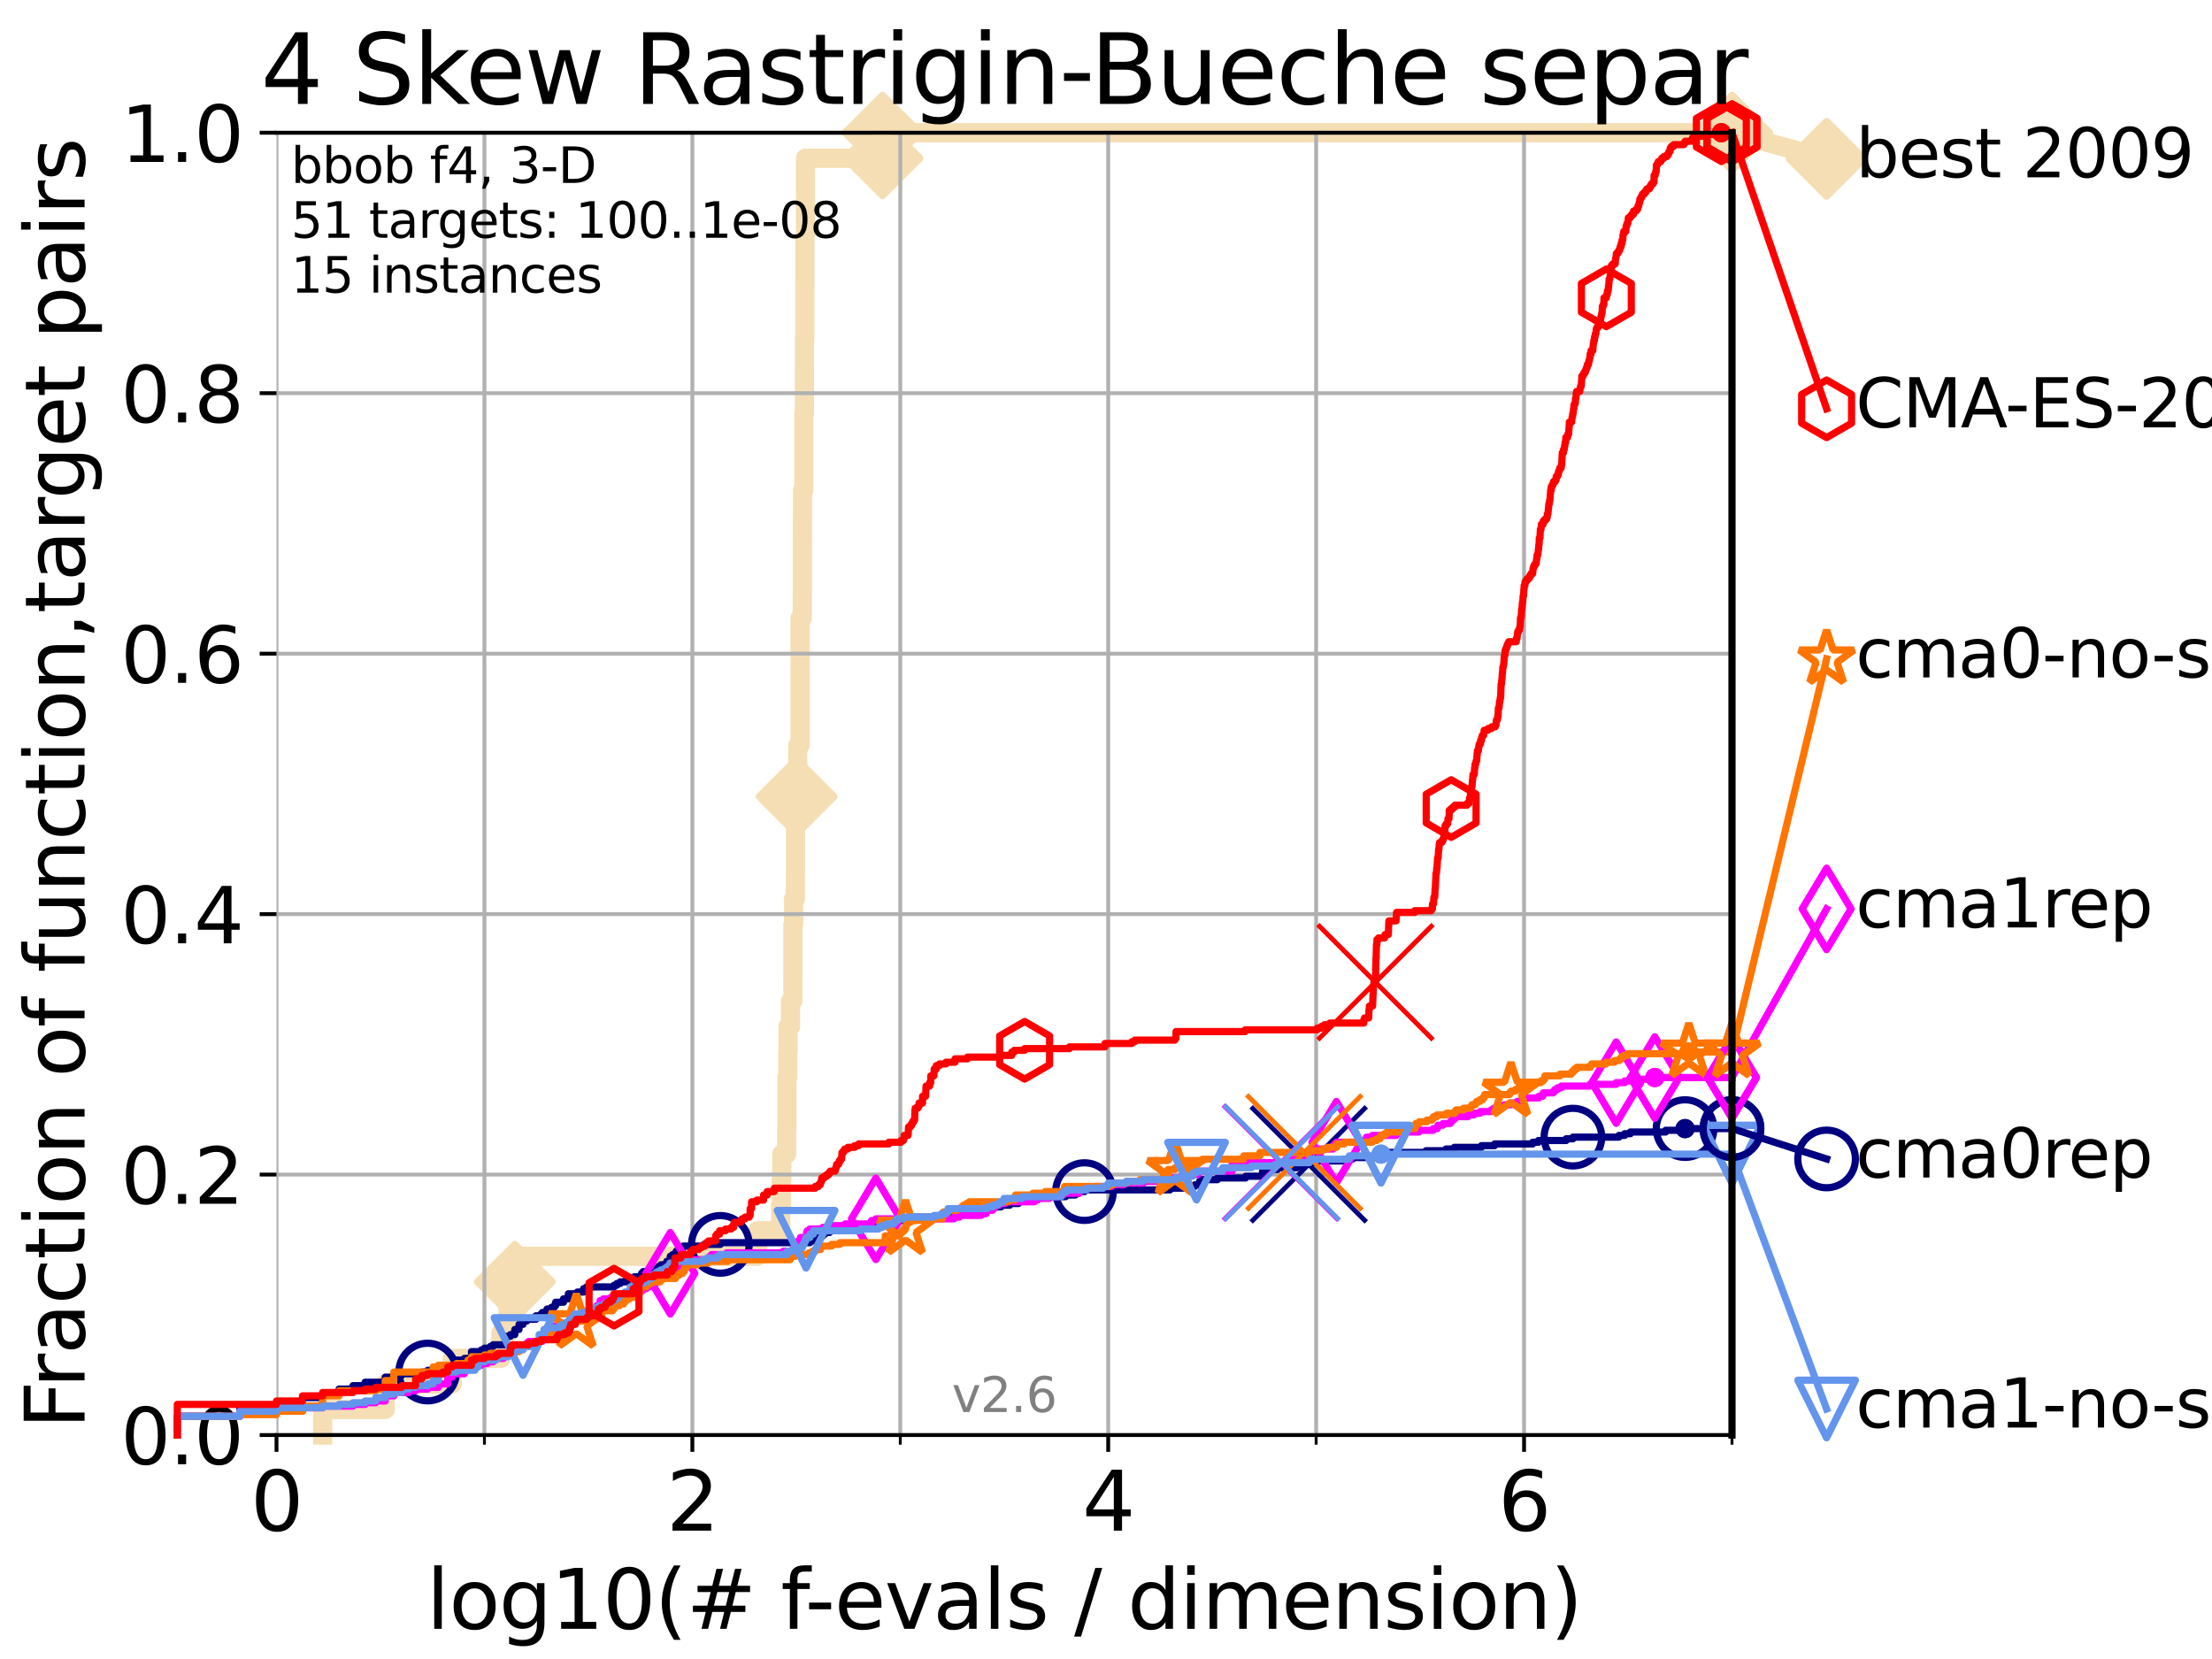 <?xml version="1.0" encoding="utf-8" standalone="no"?>
<!DOCTYPE svg PUBLIC "-//W3C//DTD SVG 1.1//EN"
  "http://www.w3.org/Graphics/SVG/1.1/DTD/svg11.dtd">
<svg xmlns:xlink="http://www.w3.org/1999/xlink" width="460.8pt" height="345.6pt" viewBox="0 0 460.8 345.6" xmlns="http://www.w3.org/2000/svg" version="1.1">
 <defs>
  <style type="text/css">*{stroke-linejoin: round; stroke-linecap: butt}</style>
 </defs>
 <g id="figure_1">
  <g id="patch_1">
   <path d="M 0 345.6 
L 460.8 345.6 
L 460.8 0 
L 0 0 
z
" style="fill: #ffffff"/>
  </g>
  <g id="axes_1">
   <g id="patch_2">
    <path d="M 57.6 298.944 
L 360.806 298.944 
L 360.806 27.648 
L 57.6 27.648 
z
" style="fill: #ffffff"/>
   </g>
   <g id="line2d_1">
    <path d="M 67.209 298.944 
L 67.209 293.624 
L 80.249 293.624 
L 80.249 288.305 
L 94.206 288.305 
L 94.206 282.985 
L 104.345 282.985 
L 104.345 277.666 
L 105.851 277.666 
L 105.851 272.346 
L 106.327 272.346 
L 106.327 267.027 
L 107.245 267.027 
L 107.245 261.707 
L 157.795 261.707 
L 157.795 256.388 
L 162.634 256.388 
L 162.634 251.068 
L 162.752 251.068 
L 162.752 245.749 
L 162.869 245.749 
L 162.869 240.429 
L 163.866 240.429 
L 163.866 235.11 
L 163.932 235.11 
L 163.932 224.471 
L 164.107 224.471 
L 164.107 219.151 
L 164.173 219.151 
L 164.173 213.832 
L 164.687 213.832 
L 164.687 208.512 
L 165.167 208.512 
L 165.167 203.192 
L 165.187 203.192 
L 165.187 192.553 
L 165.331 192.553 
L 165.331 187.234 
L 165.695 187.234 
L 165.695 181.914 
L 165.715 181.914 
L 165.715 171.275 
L 165.815 171.275 
L 165.815 165.956 
L 165.954 165.956 
L 165.954 160.636 
L 166.189 160.636 
L 166.189 155.317 
L 166.652 155.317 
L 166.652 139.358 
L 166.671 139.358 
L 166.671 128.719 
L 167.122 128.719 
L 167.122 123.4 
L 167.141 123.4 
L 167.141 112.76 
L 167.159 112.76 
L 167.159 107.441 
L 167.178 107.441 
L 167.178 102.121 
L 167.453 102.121 
L 167.453 86.163 
L 167.581 86.163 
L 167.581 75.524 
L 167.599 75.524 
L 167.599 70.204 
L 167.653 70.204 
L 167.653 59.565 
L 167.689 59.565 
L 167.689 48.926 
L 167.797 48.926 
L 167.797 32.968 
L 183.843 32.968 
L 183.843 27.648 
L 360.806 27.648 
" style="fill: none; stroke: #f5deb3; stroke-width: 4; stroke-linecap: square"/>
   </g>
   <g id="line2d_2">
    <defs>
     <path id="m3d983f8660" d="M -0 7.778 
L 7.778 0 
L 0 -7.778 
L -7.778 -0 
z
" style="stroke: #f5deb3; stroke-width: 1.5; stroke-linejoin: miter"/>
    </defs>
    <g>
     <use xlink:href="#m3d983f8660" x="107.245" y="267.027" style="fill: #f5deb3; stroke: #f5deb3; stroke-width: 1.5; stroke-linejoin: miter"/>
     <use xlink:href="#m3d983f8660" x="165.954" y="165.956" style="fill: #f5deb3; stroke: #f5deb3; stroke-width: 1.5; stroke-linejoin: miter"/>
     <use xlink:href="#m3d983f8660" x="183.843" y="32.968" style="fill: #f5deb3; stroke: #f5deb3; stroke-width: 1.5; stroke-linejoin: miter"/>
     <use xlink:href="#m3d983f8660" x="183.843" y="27.648" style="fill: #f5deb3; stroke: #f5deb3; stroke-width: 1.5; stroke-linejoin: miter"/>
     <use xlink:href="#m3d983f8660" x="360.806" y="27.648" style="fill: #f5deb3; stroke: #f5deb3; stroke-width: 1.5; stroke-linejoin: miter"/>
    </g>
   </g>
   <g id="line2d_3">
    <path style="fill: none; stroke: #f5deb3; stroke-width: 4; stroke-linecap: square"/>
    <g/>
   </g>
   <g id="line2d_4">
    <path d="M 360.806 27.648 
L 380.515 33.074 
" style="fill: none; stroke: #f5deb3; stroke-width: 4; stroke-linecap: square"/>
    <g>
     <use xlink:href="#m3d983f8660" x="360.806" y="27.648" style="fill: #f5deb3; stroke: #f5deb3; stroke-width: 1.5; stroke-linejoin: miter"/>
     <use xlink:href="#m3d983f8660" x="380.515" y="33.074" style="fill: #f5deb3; stroke: #f5deb3; stroke-width: 1.5; stroke-linejoin: miter"/>
    </g>
   </g>
   <g id="matplotlib.axis_1">
    <g id="xtick_1">
     <g id="line2d_5">
      <path d="M 57.6 298.944 
L 57.6 27.648 
" clip-path="url(#pfc34859bf0)" style="fill: none; stroke: #b0b0b0; stroke-width: 0.8; stroke-linecap: square"/>
     </g>
     <g id="line2d_6">
      <defs>
       <path id="m5ec916fb0b" d="M 0 0 
L 0 3.5 
" style="stroke: #000000; stroke-width: 0.8"/>
      </defs>
      <g>
       <use xlink:href="#m5ec916fb0b" x="57.6" y="298.944" style="stroke: #000000; stroke-width: 0.8"/>
      </g>
     </g>
     <g id="text_1">
      <!-- 0 -->
      <g transform="translate(52.192 318.861)scale(0.17 -0.17)">
       <defs>
        <path id="DejaVuSans-30" d="M 2034 4250 
Q 1547 4250 1301 3770 
Q 1056 3291 1056 2328 
Q 1056 1369 1301 889 
Q 1547 409 2034 409 
Q 2525 409 2770 889 
Q 3016 1369 3016 2328 
Q 3016 3291 2770 3770 
Q 2525 4250 2034 4250 
z
M 2034 4750 
Q 2819 4750 3233 4129 
Q 3647 3509 3647 2328 
Q 3647 1150 3233 529 
Q 2819 -91 2034 -91 
Q 1250 -91 836 529 
Q 422 1150 422 2328 
Q 422 3509 836 4129 
Q 1250 4750 2034 4750 
z
" transform="scale(0.016)"/>
       </defs>
       <use xlink:href="#DejaVuSans-30"/>
      </g>
     </g>
    </g>
    <g id="xtick_2">
     <g id="line2d_7">
      <path d="M 144.23 298.944 
L 144.23 27.648 
" clip-path="url(#pfc34859bf0)" style="fill: none; stroke: #b0b0b0; stroke-width: 0.8; stroke-linecap: square"/>
     </g>
     <g id="line2d_8">
      <g>
       <use xlink:href="#m5ec916fb0b" x="144.23" y="298.944" style="stroke: #000000; stroke-width: 0.8"/>
      </g>
     </g>
     <g id="text_2">
      <!-- 2 -->
      <g transform="translate(138.822 318.861)scale(0.17 -0.17)">
       <defs>
        <path id="DejaVuSans-32" d="M 1228 531 
L 3431 531 
L 3431 0 
L 469 0 
L 469 531 
Q 828 903 1448 1529 
Q 2069 2156 2228 2338 
Q 2531 2678 2651 2914 
Q 2772 3150 2772 3378 
Q 2772 3750 2511 3984 
Q 2250 4219 1831 4219 
Q 1534 4219 1204 4116 
Q 875 4013 500 3803 
L 500 4441 
Q 881 4594 1212 4672 
Q 1544 4750 1819 4750 
Q 2544 4750 2975 4387 
Q 3406 4025 3406 3419 
Q 3406 3131 3298 2873 
Q 3191 2616 2906 2266 
Q 2828 2175 2409 1742 
Q 1991 1309 1228 531 
z
" transform="scale(0.016)"/>
       </defs>
       <use xlink:href="#DejaVuSans-32"/>
      </g>
     </g>
    </g>
    <g id="xtick_3">
     <g id="line2d_9">
      <path d="M 230.861 298.944 
L 230.861 27.648 
" clip-path="url(#pfc34859bf0)" style="fill: none; stroke: #b0b0b0; stroke-width: 0.8; stroke-linecap: square"/>
     </g>
     <g id="line2d_10">
      <g>
       <use xlink:href="#m5ec916fb0b" x="230.861" y="298.944" style="stroke: #000000; stroke-width: 0.8"/>
      </g>
     </g>
     <g id="text_3">
      <!-- 4 -->
      <g transform="translate(225.453 318.861)scale(0.17 -0.17)">
       <defs>
        <path id="DejaVuSans-34" d="M 2419 4116 
L 825 1625 
L 2419 1625 
L 2419 4116 
z
M 2253 4666 
L 3047 4666 
L 3047 1625 
L 3713 1625 
L 3713 1100 
L 3047 1100 
L 3047 0 
L 2419 0 
L 2419 1100 
L 313 1100 
L 313 1709 
L 2253 4666 
z
" transform="scale(0.016)"/>
       </defs>
       <use xlink:href="#DejaVuSans-34"/>
      </g>
     </g>
    </g>
    <g id="xtick_4">
     <g id="line2d_11">
      <path d="M 317.491 298.944 
L 317.491 27.648 
" clip-path="url(#pfc34859bf0)" style="fill: none; stroke: #b0b0b0; stroke-width: 0.8; stroke-linecap: square"/>
     </g>
     <g id="line2d_12">
      <g>
       <use xlink:href="#m5ec916fb0b" x="317.491" y="298.944" style="stroke: #000000; stroke-width: 0.8"/>
      </g>
     </g>
     <g id="text_4">
      <!-- 6 -->
      <g transform="translate(312.083 318.861)scale(0.17 -0.17)">
       <defs>
        <path id="DejaVuSans-36" d="M 2113 2584 
Q 1688 2584 1439 2293 
Q 1191 2003 1191 1497 
Q 1191 994 1439 701 
Q 1688 409 2113 409 
Q 2538 409 2786 701 
Q 3034 994 3034 1497 
Q 3034 2003 2786 2293 
Q 2538 2584 2113 2584 
z
M 3366 4563 
L 3366 3988 
Q 3128 4100 2886 4159 
Q 2644 4219 2406 4219 
Q 1781 4219 1451 3797 
Q 1122 3375 1075 2522 
Q 1259 2794 1537 2939 
Q 1816 3084 2150 3084 
Q 2853 3084 3261 2657 
Q 3669 2231 3669 1497 
Q 3669 778 3244 343 
Q 2819 -91 2113 -91 
Q 1303 -91 875 529 
Q 447 1150 447 2328 
Q 447 3434 972 4092 
Q 1497 4750 2381 4750 
Q 2619 4750 2861 4703 
Q 3103 4656 3366 4563 
z
" transform="scale(0.016)"/>
       </defs>
       <use xlink:href="#DejaVuSans-36"/>
      </g>
     </g>
    </g>
    <g id="xtick_5">
     <g id="line2d_13">
      <path d="M 100.915 298.944 
L 100.915 27.648 
" clip-path="url(#pfc34859bf0)" style="fill: none; stroke: #b0b0b0; stroke-width: 0.8; stroke-linecap: square"/>
     </g>
     <g id="line2d_14">
      <defs>
       <path id="m7e7c72603a" d="M 0 0 
L 0 2 
" style="stroke: #000000; stroke-width: 0.6"/>
      </defs>
      <g>
       <use xlink:href="#m7e7c72603a" x="100.915" y="298.944" style="stroke: #000000; stroke-width: 0.6"/>
      </g>
     </g>
    </g>
    <g id="xtick_6">
     <g id="line2d_15">
      <path d="M 187.546 298.944 
L 187.546 27.648 
" clip-path="url(#pfc34859bf0)" style="fill: none; stroke: #b0b0b0; stroke-width: 0.8; stroke-linecap: square"/>
     </g>
     <g id="line2d_16">
      <g>
       <use xlink:href="#m7e7c72603a" x="187.546" y="298.944" style="stroke: #000000; stroke-width: 0.6"/>
      </g>
     </g>
    </g>
    <g id="xtick_7">
     <g id="line2d_17">
      <path d="M 274.176 298.944 
L 274.176 27.648 
" clip-path="url(#pfc34859bf0)" style="fill: none; stroke: #b0b0b0; stroke-width: 0.8; stroke-linecap: square"/>
     </g>
     <g id="line2d_18">
      <g>
       <use xlink:href="#m7e7c72603a" x="274.176" y="298.944" style="stroke: #000000; stroke-width: 0.6"/>
      </g>
     </g>
    </g>
    <g id="xtick_8">
     <g id="line2d_19">
      <path d="M 360.806 298.944 
L 360.806 27.648 
" clip-path="url(#pfc34859bf0)" style="fill: none; stroke: #b0b0b0; stroke-width: 0.8; stroke-linecap: square"/>
     </g>
     <g id="line2d_20">
      <g>
       <use xlink:href="#m7e7c72603a" x="360.806" y="298.944" style="stroke: #000000; stroke-width: 0.6"/>
      </g>
     </g>
    </g>
    <g id="text_5">
     <!-- log10(# f-evals / dimension) -->
     <g transform="translate(88.823 339.314)scale(0.17 -0.17)">
      <defs>
       <path id="DejaVuSans-6c" d="M 603 4863 
L 1178 4863 
L 1178 0 
L 603 0 
L 603 4863 
z
" transform="scale(0.016)"/>
       <path id="DejaVuSans-6f" d="M 1959 3097 
Q 1497 3097 1228 2736 
Q 959 2375 959 1747 
Q 959 1119 1226 758 
Q 1494 397 1959 397 
Q 2419 397 2687 759 
Q 2956 1122 2956 1747 
Q 2956 2369 2687 2733 
Q 2419 3097 1959 3097 
z
M 1959 3584 
Q 2709 3584 3137 3096 
Q 3566 2609 3566 1747 
Q 3566 888 3137 398 
Q 2709 -91 1959 -91 
Q 1206 -91 779 398 
Q 353 888 353 1747 
Q 353 2609 779 3096 
Q 1206 3584 1959 3584 
z
" transform="scale(0.016)"/>
       <path id="DejaVuSans-67" d="M 2906 1791 
Q 2906 2416 2648 2759 
Q 2391 3103 1925 3103 
Q 1463 3103 1205 2759 
Q 947 2416 947 1791 
Q 947 1169 1205 825 
Q 1463 481 1925 481 
Q 2391 481 2648 825 
Q 2906 1169 2906 1791 
z
M 3481 434 
Q 3481 -459 3084 -895 
Q 2688 -1331 1869 -1331 
Q 1566 -1331 1297 -1286 
Q 1028 -1241 775 -1147 
L 775 -588 
Q 1028 -725 1275 -790 
Q 1522 -856 1778 -856 
Q 2344 -856 2625 -561 
Q 2906 -266 2906 331 
L 2906 616 
Q 2728 306 2450 153 
Q 2172 0 1784 0 
Q 1141 0 747 490 
Q 353 981 353 1791 
Q 353 2603 747 3093 
Q 1141 3584 1784 3584 
Q 2172 3584 2450 3431 
Q 2728 3278 2906 2969 
L 2906 3500 
L 3481 3500 
L 3481 434 
z
" transform="scale(0.016)"/>
       <path id="DejaVuSans-31" d="M 794 531 
L 1825 531 
L 1825 4091 
L 703 3866 
L 703 4441 
L 1819 4666 
L 2450 4666 
L 2450 531 
L 3481 531 
L 3481 0 
L 794 0 
L 794 531 
z
" transform="scale(0.016)"/>
       <path id="DejaVuSans-28" d="M 1984 4856 
Q 1566 4138 1362 3434 
Q 1159 2731 1159 2009 
Q 1159 1288 1364 580 
Q 1569 -128 1984 -844 
L 1484 -844 
Q 1016 -109 783 600 
Q 550 1309 550 2009 
Q 550 2706 781 3412 
Q 1013 4119 1484 4856 
L 1984 4856 
z
" transform="scale(0.016)"/>
       <path id="DejaVuSans-23" d="M 3272 2816 
L 2363 2816 
L 2100 1772 
L 3016 1772 
L 3272 2816 
z
M 2803 4594 
L 2478 3297 
L 3391 3297 
L 3719 4594 
L 4219 4594 
L 3897 3297 
L 4872 3297 
L 4872 2816 
L 3775 2816 
L 3519 1772 
L 4513 1772 
L 4513 1294 
L 3397 1294 
L 3072 0 
L 2572 0 
L 2894 1294 
L 1978 1294 
L 1656 0 
L 1153 0 
L 1478 1294 
L 494 1294 
L 494 1772 
L 1594 1772 
L 1856 2816 
L 850 2816 
L 850 3297 
L 1978 3297 
L 2297 4594 
L 2803 4594 
z
" transform="scale(0.016)"/>
       <path id="DejaVuSans-20" transform="scale(0.016)"/>
       <path id="DejaVuSans-66" d="M 2375 4863 
L 2375 4384 
L 1825 4384 
Q 1516 4384 1395 4259 
Q 1275 4134 1275 3809 
L 1275 3500 
L 2222 3500 
L 2222 3053 
L 1275 3053 
L 1275 0 
L 697 0 
L 697 3053 
L 147 3053 
L 147 3500 
L 697 3500 
L 697 3744 
Q 697 4328 969 4595 
Q 1241 4863 1831 4863 
L 2375 4863 
z
" transform="scale(0.016)"/>
       <path id="DejaVuSans-2d" d="M 313 2009 
L 1997 2009 
L 1997 1497 
L 313 1497 
L 313 2009 
z
" transform="scale(0.016)"/>
       <path id="DejaVuSans-65" d="M 3597 1894 
L 3597 1613 
L 953 1613 
Q 991 1019 1311 708 
Q 1631 397 2203 397 
Q 2534 397 2845 478 
Q 3156 559 3463 722 
L 3463 178 
Q 3153 47 2828 -22 
Q 2503 -91 2169 -91 
Q 1331 -91 842 396 
Q 353 884 353 1716 
Q 353 2575 817 3079 
Q 1281 3584 2069 3584 
Q 2775 3584 3186 3129 
Q 3597 2675 3597 1894 
z
M 3022 2063 
Q 3016 2534 2758 2815 
Q 2500 3097 2075 3097 
Q 1594 3097 1305 2825 
Q 1016 2553 972 2059 
L 3022 2063 
z
" transform="scale(0.016)"/>
       <path id="DejaVuSans-76" d="M 191 3500 
L 800 3500 
L 1894 563 
L 2988 3500 
L 3597 3500 
L 2284 0 
L 1503 0 
L 191 3500 
z
" transform="scale(0.016)"/>
       <path id="DejaVuSans-61" d="M 2194 1759 
Q 1497 1759 1228 1600 
Q 959 1441 959 1056 
Q 959 750 1161 570 
Q 1363 391 1709 391 
Q 2188 391 2477 730 
Q 2766 1069 2766 1631 
L 2766 1759 
L 2194 1759 
z
M 3341 1997 
L 3341 0 
L 2766 0 
L 2766 531 
Q 2569 213 2275 61 
Q 1981 -91 1556 -91 
Q 1019 -91 701 211 
Q 384 513 384 1019 
Q 384 1609 779 1909 
Q 1175 2209 1959 2209 
L 2766 2209 
L 2766 2266 
Q 2766 2663 2505 2880 
Q 2244 3097 1772 3097 
Q 1472 3097 1187 3025 
Q 903 2953 641 2809 
L 641 3341 
Q 956 3463 1253 3523 
Q 1550 3584 1831 3584 
Q 2591 3584 2966 3190 
Q 3341 2797 3341 1997 
z
" transform="scale(0.016)"/>
       <path id="DejaVuSans-73" d="M 2834 3397 
L 2834 2853 
Q 2591 2978 2328 3040 
Q 2066 3103 1784 3103 
Q 1356 3103 1142 2972 
Q 928 2841 928 2578 
Q 928 2378 1081 2264 
Q 1234 2150 1697 2047 
L 1894 2003 
Q 2506 1872 2764 1633 
Q 3022 1394 3022 966 
Q 3022 478 2636 193 
Q 2250 -91 1575 -91 
Q 1294 -91 989 -36 
Q 684 19 347 128 
L 347 722 
Q 666 556 975 473 
Q 1284 391 1588 391 
Q 1994 391 2212 530 
Q 2431 669 2431 922 
Q 2431 1156 2273 1281 
Q 2116 1406 1581 1522 
L 1381 1569 
Q 847 1681 609 1914 
Q 372 2147 372 2553 
Q 372 3047 722 3315 
Q 1072 3584 1716 3584 
Q 2034 3584 2315 3537 
Q 2597 3491 2834 3397 
z
" transform="scale(0.016)"/>
       <path id="DejaVuSans-2f" d="M 1625 4666 
L 2156 4666 
L 531 -594 
L 0 -594 
L 1625 4666 
z
" transform="scale(0.016)"/>
       <path id="DejaVuSans-64" d="M 2906 2969 
L 2906 4863 
L 3481 4863 
L 3481 0 
L 2906 0 
L 2906 525 
Q 2725 213 2448 61 
Q 2172 -91 1784 -91 
Q 1150 -91 751 415 
Q 353 922 353 1747 
Q 353 2572 751 3078 
Q 1150 3584 1784 3584 
Q 2172 3584 2448 3432 
Q 2725 3281 2906 2969 
z
M 947 1747 
Q 947 1113 1208 752 
Q 1469 391 1925 391 
Q 2381 391 2643 752 
Q 2906 1113 2906 1747 
Q 2906 2381 2643 2742 
Q 2381 3103 1925 3103 
Q 1469 3103 1208 2742 
Q 947 2381 947 1747 
z
" transform="scale(0.016)"/>
       <path id="DejaVuSans-69" d="M 603 3500 
L 1178 3500 
L 1178 0 
L 603 0 
L 603 3500 
z
M 603 4863 
L 1178 4863 
L 1178 4134 
L 603 4134 
L 603 4863 
z
" transform="scale(0.016)"/>
       <path id="DejaVuSans-6d" d="M 3328 2828 
Q 3544 3216 3844 3400 
Q 4144 3584 4550 3584 
Q 5097 3584 5394 3201 
Q 5691 2819 5691 2113 
L 5691 0 
L 5113 0 
L 5113 2094 
Q 5113 2597 4934 2840 
Q 4756 3084 4391 3084 
Q 3944 3084 3684 2787 
Q 3425 2491 3425 1978 
L 3425 0 
L 2847 0 
L 2847 2094 
Q 2847 2600 2669 2842 
Q 2491 3084 2119 3084 
Q 1678 3084 1418 2786 
Q 1159 2488 1159 1978 
L 1159 0 
L 581 0 
L 581 3500 
L 1159 3500 
L 1159 2956 
Q 1356 3278 1631 3431 
Q 1906 3584 2284 3584 
Q 2666 3584 2933 3390 
Q 3200 3197 3328 2828 
z
" transform="scale(0.016)"/>
       <path id="DejaVuSans-6e" d="M 3513 2113 
L 3513 0 
L 2938 0 
L 2938 2094 
Q 2938 2591 2744 2837 
Q 2550 3084 2163 3084 
Q 1697 3084 1428 2787 
Q 1159 2491 1159 1978 
L 1159 0 
L 581 0 
L 581 3500 
L 1159 3500 
L 1159 2956 
Q 1366 3272 1645 3428 
Q 1925 3584 2291 3584 
Q 2894 3584 3203 3211 
Q 3513 2838 3513 2113 
z
" transform="scale(0.016)"/>
       <path id="DejaVuSans-29" d="M 513 4856 
L 1013 4856 
Q 1481 4119 1714 3412 
Q 1947 2706 1947 2009 
Q 1947 1309 1714 600 
Q 1481 -109 1013 -844 
L 513 -844 
Q 928 -128 1133 580 
Q 1338 1288 1338 2009 
Q 1338 2731 1133 3434 
Q 928 4138 513 4856 
z
" transform="scale(0.016)"/>
      </defs>
      <use xlink:href="#DejaVuSans-6c"/>
      <use xlink:href="#DejaVuSans-6f" x="27.783"/>
      <use xlink:href="#DejaVuSans-67" x="88.965"/>
      <use xlink:href="#DejaVuSans-31" x="152.441"/>
      <use xlink:href="#DejaVuSans-30" x="216.064"/>
      <use xlink:href="#DejaVuSans-28" x="279.688"/>
      <use xlink:href="#DejaVuSans-23" x="318.701"/>
      <use xlink:href="#DejaVuSans-20" x="402.49"/>
      <use xlink:href="#DejaVuSans-66" x="434.277"/>
      <use xlink:href="#DejaVuSans-2d" x="463.982"/>
      <use xlink:href="#DejaVuSans-65" x="500.066"/>
      <use xlink:href="#DejaVuSans-76" x="561.59"/>
      <use xlink:href="#DejaVuSans-61" x="620.77"/>
      <use xlink:href="#DejaVuSans-6c" x="682.049"/>
      <use xlink:href="#DejaVuSans-73" x="709.832"/>
      <use xlink:href="#DejaVuSans-20" x="761.932"/>
      <use xlink:href="#DejaVuSans-2f" x="793.719"/>
      <use xlink:href="#DejaVuSans-20" x="827.41"/>
      <use xlink:href="#DejaVuSans-64" x="859.197"/>
      <use xlink:href="#DejaVuSans-69" x="922.674"/>
      <use xlink:href="#DejaVuSans-6d" x="950.457"/>
      <use xlink:href="#DejaVuSans-65" x="1047.869"/>
      <use xlink:href="#DejaVuSans-6e" x="1109.393"/>
      <use xlink:href="#DejaVuSans-73" x="1172.771"/>
      <use xlink:href="#DejaVuSans-69" x="1224.871"/>
      <use xlink:href="#DejaVuSans-6f" x="1252.654"/>
      <use xlink:href="#DejaVuSans-6e" x="1313.836"/>
      <use xlink:href="#DejaVuSans-29" x="1377.215"/>
     </g>
    </g>
   </g>
   <g id="matplotlib.axis_2">
    <g id="ytick_1">
     <g id="line2d_21">
      <path d="M 57.6 298.944 
L 360.806 298.944 
" clip-path="url(#pfc34859bf0)" style="fill: none; stroke: #b0b0b0; stroke-width: 0.8; stroke-linecap: square"/>
     </g>
     <g id="line2d_22">
      <defs>
       <path id="m0072b23476" d="M 0 0 
L -3.5 0 
" style="stroke: #000000; stroke-width: 0.8"/>
      </defs>
      <g>
       <use xlink:href="#m0072b23476" x="57.6" y="298.944" style="stroke: #000000; stroke-width: 0.8"/>
      </g>
     </g>
     <g id="text_6">
      <!-- 0.0 -->
      <g transform="translate(25.155 305.023)scale(0.16 -0.16)">
       <defs>
        <path id="DejaVuSans-2e" d="M 684 794 
L 1344 794 
L 1344 0 
L 684 0 
L 684 794 
z
" transform="scale(0.016)"/>
       </defs>
       <use xlink:href="#DejaVuSans-30"/>
       <use xlink:href="#DejaVuSans-2e" x="63.623"/>
       <use xlink:href="#DejaVuSans-30" x="95.41"/>
      </g>
     </g>
    </g>
    <g id="ytick_2">
     <g id="line2d_23">
      <path d="M 57.6 244.685 
L 360.806 244.685 
" clip-path="url(#pfc34859bf0)" style="fill: none; stroke: #b0b0b0; stroke-width: 0.8; stroke-linecap: square"/>
     </g>
     <g id="line2d_24">
      <g>
       <use xlink:href="#m0072b23476" x="57.6" y="244.685" style="stroke: #000000; stroke-width: 0.8"/>
      </g>
     </g>
     <g id="text_7">
      <!-- 0.2 -->
      <g transform="translate(25.155 250.764)scale(0.16 -0.16)">
       <use xlink:href="#DejaVuSans-30"/>
       <use xlink:href="#DejaVuSans-2e" x="63.623"/>
       <use xlink:href="#DejaVuSans-32" x="95.41"/>
      </g>
     </g>
    </g>
    <g id="ytick_3">
     <g id="line2d_25">
      <path d="M 57.6 190.426 
L 360.806 190.426 
" clip-path="url(#pfc34859bf0)" style="fill: none; stroke: #b0b0b0; stroke-width: 0.8; stroke-linecap: square"/>
     </g>
     <g id="line2d_26">
      <g>
       <use xlink:href="#m0072b23476" x="57.6" y="190.426" style="stroke: #000000; stroke-width: 0.8"/>
      </g>
     </g>
     <g id="text_8">
      <!-- 0.4 -->
      <g transform="translate(25.155 196.504)scale(0.16 -0.16)">
       <use xlink:href="#DejaVuSans-30"/>
       <use xlink:href="#DejaVuSans-2e" x="63.623"/>
       <use xlink:href="#DejaVuSans-34" x="95.41"/>
      </g>
     </g>
    </g>
    <g id="ytick_4">
     <g id="line2d_27">
      <path d="M 57.6 136.166 
L 360.806 136.166 
" clip-path="url(#pfc34859bf0)" style="fill: none; stroke: #b0b0b0; stroke-width: 0.8; stroke-linecap: square"/>
     </g>
     <g id="line2d_28">
      <g>
       <use xlink:href="#m0072b23476" x="57.6" y="136.166" style="stroke: #000000; stroke-width: 0.8"/>
      </g>
     </g>
     <g id="text_9">
      <!-- 0.6 -->
      <g transform="translate(25.155 142.245)scale(0.16 -0.16)">
       <use xlink:href="#DejaVuSans-30"/>
       <use xlink:href="#DejaVuSans-2e" x="63.623"/>
       <use xlink:href="#DejaVuSans-36" x="95.41"/>
      </g>
     </g>
    </g>
    <g id="ytick_5">
     <g id="line2d_29">
      <path d="M 57.6 81.907 
L 360.806 81.907 
" clip-path="url(#pfc34859bf0)" style="fill: none; stroke: #b0b0b0; stroke-width: 0.8; stroke-linecap: square"/>
     </g>
     <g id="line2d_30">
      <g>
       <use xlink:href="#m0072b23476" x="57.6" y="81.907" style="stroke: #000000; stroke-width: 0.8"/>
      </g>
     </g>
     <g id="text_10">
      <!-- 0.8 -->
      <g transform="translate(25.155 87.986)scale(0.16 -0.16)">
       <defs>
        <path id="DejaVuSans-38" d="M 2034 2216 
Q 1584 2216 1326 1975 
Q 1069 1734 1069 1313 
Q 1069 891 1326 650 
Q 1584 409 2034 409 
Q 2484 409 2743 651 
Q 3003 894 3003 1313 
Q 3003 1734 2745 1975 
Q 2488 2216 2034 2216 
z
M 1403 2484 
Q 997 2584 770 2862 
Q 544 3141 544 3541 
Q 544 4100 942 4425 
Q 1341 4750 2034 4750 
Q 2731 4750 3128 4425 
Q 3525 4100 3525 3541 
Q 3525 3141 3298 2862 
Q 3072 2584 2669 2484 
Q 3125 2378 3379 2068 
Q 3634 1759 3634 1313 
Q 3634 634 3220 271 
Q 2806 -91 2034 -91 
Q 1263 -91 848 271 
Q 434 634 434 1313 
Q 434 1759 690 2068 
Q 947 2378 1403 2484 
z
M 1172 3481 
Q 1172 3119 1398 2916 
Q 1625 2713 2034 2713 
Q 2441 2713 2670 2916 
Q 2900 3119 2900 3481 
Q 2900 3844 2670 4047 
Q 2441 4250 2034 4250 
Q 1625 4250 1398 4047 
Q 1172 3844 1172 3481 
z
" transform="scale(0.016)"/>
       </defs>
       <use xlink:href="#DejaVuSans-30"/>
       <use xlink:href="#DejaVuSans-2e" x="63.623"/>
       <use xlink:href="#DejaVuSans-38" x="95.41"/>
      </g>
     </g>
    </g>
    <g id="ytick_6">
     <g id="line2d_31">
      <path d="M 57.6 27.648 
L 360.806 27.648 
" clip-path="url(#pfc34859bf0)" style="fill: none; stroke: #b0b0b0; stroke-width: 0.8; stroke-linecap: square"/>
     </g>
     <g id="line2d_32">
      <g>
       <use xlink:href="#m0072b23476" x="57.6" y="27.648" style="stroke: #000000; stroke-width: 0.8"/>
      </g>
     </g>
     <g id="text_11">
      <!-- 1.0 -->
      <g transform="translate(25.155 33.727)scale(0.16 -0.16)">
       <use xlink:href="#DejaVuSans-31"/>
       <use xlink:href="#DejaVuSans-2e" x="63.623"/>
       <use xlink:href="#DejaVuSans-30" x="95.41"/>
      </g>
     </g>
    </g>
    <g id="text_12">
     <!-- Fraction of function,target pairs -->
     <g transform="translate(17.62 297.681)rotate(-90)scale(0.17 -0.17)">
      <defs>
       <path id="DejaVuSans-46" d="M 628 4666 
L 3309 4666 
L 3309 4134 
L 1259 4134 
L 1259 2759 
L 3109 2759 
L 3109 2228 
L 1259 2228 
L 1259 0 
L 628 0 
L 628 4666 
z
" transform="scale(0.016)"/>
       <path id="DejaVuSans-72" d="M 2631 2963 
Q 2534 3019 2420 3045 
Q 2306 3072 2169 3072 
Q 1681 3072 1420 2755 
Q 1159 2438 1159 1844 
L 1159 0 
L 581 0 
L 581 3500 
L 1159 3500 
L 1159 2956 
Q 1341 3275 1631 3429 
Q 1922 3584 2338 3584 
Q 2397 3584 2469 3576 
Q 2541 3569 2628 3553 
L 2631 2963 
z
" transform="scale(0.016)"/>
       <path id="DejaVuSans-63" d="M 3122 3366 
L 3122 2828 
Q 2878 2963 2633 3030 
Q 2388 3097 2138 3097 
Q 1578 3097 1268 2742 
Q 959 2388 959 1747 
Q 959 1106 1268 751 
Q 1578 397 2138 397 
Q 2388 397 2633 464 
Q 2878 531 3122 666 
L 3122 134 
Q 2881 22 2623 -34 
Q 2366 -91 2075 -91 
Q 1284 -91 818 406 
Q 353 903 353 1747 
Q 353 2603 823 3093 
Q 1294 3584 2113 3584 
Q 2378 3584 2631 3529 
Q 2884 3475 3122 3366 
z
" transform="scale(0.016)"/>
       <path id="DejaVuSans-74" d="M 1172 4494 
L 1172 3500 
L 2356 3500 
L 2356 3053 
L 1172 3053 
L 1172 1153 
Q 1172 725 1289 603 
Q 1406 481 1766 481 
L 2356 481 
L 2356 0 
L 1766 0 
Q 1100 0 847 248 
Q 594 497 594 1153 
L 594 3053 
L 172 3053 
L 172 3500 
L 594 3500 
L 594 4494 
L 1172 4494 
z
" transform="scale(0.016)"/>
       <path id="DejaVuSans-75" d="M 544 1381 
L 544 3500 
L 1119 3500 
L 1119 1403 
Q 1119 906 1312 657 
Q 1506 409 1894 409 
Q 2359 409 2629 706 
Q 2900 1003 2900 1516 
L 2900 3500 
L 3475 3500 
L 3475 0 
L 2900 0 
L 2900 538 
Q 2691 219 2414 64 
Q 2138 -91 1772 -91 
Q 1169 -91 856 284 
Q 544 659 544 1381 
z
M 1991 3584 
L 1991 3584 
z
" transform="scale(0.016)"/>
       <path id="DejaVuSans-2c" d="M 750 794 
L 1409 794 
L 1409 256 
L 897 -744 
L 494 -744 
L 750 256 
L 750 794 
z
" transform="scale(0.016)"/>
       <path id="DejaVuSans-70" d="M 1159 525 
L 1159 -1331 
L 581 -1331 
L 581 3500 
L 1159 3500 
L 1159 2969 
Q 1341 3281 1617 3432 
Q 1894 3584 2278 3584 
Q 2916 3584 3314 3078 
Q 3713 2572 3713 1747 
Q 3713 922 3314 415 
Q 2916 -91 2278 -91 
Q 1894 -91 1617 61 
Q 1341 213 1159 525 
z
M 3116 1747 
Q 3116 2381 2855 2742 
Q 2594 3103 2138 3103 
Q 1681 3103 1420 2742 
Q 1159 2381 1159 1747 
Q 1159 1113 1420 752 
Q 1681 391 2138 391 
Q 2594 391 2855 752 
Q 3116 1113 3116 1747 
z
" transform="scale(0.016)"/>
      </defs>
      <use xlink:href="#DejaVuSans-46"/>
      <use xlink:href="#DejaVuSans-72" x="50.27"/>
      <use xlink:href="#DejaVuSans-61" x="91.383"/>
      <use xlink:href="#DejaVuSans-63" x="152.662"/>
      <use xlink:href="#DejaVuSans-74" x="207.643"/>
      <use xlink:href="#DejaVuSans-69" x="246.852"/>
      <use xlink:href="#DejaVuSans-6f" x="274.635"/>
      <use xlink:href="#DejaVuSans-6e" x="335.816"/>
      <use xlink:href="#DejaVuSans-20" x="399.195"/>
      <use xlink:href="#DejaVuSans-6f" x="430.982"/>
      <use xlink:href="#DejaVuSans-66" x="492.164"/>
      <use xlink:href="#DejaVuSans-20" x="527.369"/>
      <use xlink:href="#DejaVuSans-66" x="559.156"/>
      <use xlink:href="#DejaVuSans-75" x="594.361"/>
      <use xlink:href="#DejaVuSans-6e" x="657.74"/>
      <use xlink:href="#DejaVuSans-63" x="721.119"/>
      <use xlink:href="#DejaVuSans-74" x="776.1"/>
      <use xlink:href="#DejaVuSans-69" x="815.309"/>
      <use xlink:href="#DejaVuSans-6f" x="843.092"/>
      <use xlink:href="#DejaVuSans-6e" x="904.273"/>
      <use xlink:href="#DejaVuSans-2c" x="967.652"/>
      <use xlink:href="#DejaVuSans-74" x="999.439"/>
      <use xlink:href="#DejaVuSans-61" x="1038.648"/>
      <use xlink:href="#DejaVuSans-72" x="1099.928"/>
      <use xlink:href="#DejaVuSans-67" x="1139.291"/>
      <use xlink:href="#DejaVuSans-65" x="1202.768"/>
      <use xlink:href="#DejaVuSans-74" x="1264.291"/>
      <use xlink:href="#DejaVuSans-20" x="1303.5"/>
      <use xlink:href="#DejaVuSans-70" x="1335.287"/>
      <use xlink:href="#DejaVuSans-61" x="1398.764"/>
      <use xlink:href="#DejaVuSans-69" x="1460.043"/>
      <use xlink:href="#DejaVuSans-72" x="1487.826"/>
      <use xlink:href="#DejaVuSans-73" x="1528.939"/>
     </g>
    </g>
   </g>
   <g id="line2d_33">
    <defs>
     <path id="m920a49de2f" d="M 0 1.5 
C 0.398 1.5 0.779 1.342 1.061 1.061 
C 1.342 0.779 1.5 0.398 1.5 0 
C 1.5 -0.398 1.342 -0.779 1.061 -1.061 
C 0.779 -1.342 0.398 -1.5 0 -1.5 
C -0.398 -1.5 -0.779 -1.342 -1.061 -1.061 
C -1.342 -0.779 -1.5 -0.398 -1.5 0 
C -1.5 0.398 -1.342 0.779 -1.061 1.061 
C -0.779 1.342 -0.398 1.5 0 1.5 
z
" style="stroke: #f5deb3"/>
    </defs>
    <g>
     <use xlink:href="#m920a49de2f" x="183.843" y="27.648" style="fill: #f5deb3; stroke: #f5deb3"/>
     <use xlink:href="#m920a49de2f" x="183.843" y="27.648" style="fill: #f5deb3; stroke: #f5deb3"/>
    </g>
   </g>
   <g id="line2d_34">
    <defs>
     <path id="m8249540c28" d="M 0 1.5 
C 0.398 1.5 0.779 1.342 1.061 1.061 
C 1.342 0.779 1.5 0.398 1.5 0 
C 1.5 -0.398 1.342 -0.779 1.061 -1.061 
C 0.779 -1.342 0.398 -1.5 0 -1.5 
C -0.398 -1.5 -0.779 -1.342 -1.061 -1.061 
C -1.342 -0.779 -1.5 -0.398 -1.5 0 
C -1.5 0.398 -1.342 0.779 -1.061 1.061 
C -0.779 1.342 -0.398 1.5 0 1.5 
z
" style="stroke: #000080"/>
    </defs>
    <g>
     <use xlink:href="#m8249540c28" x="351.036" y="235.11" style="fill: #000080; stroke: #000080"/>
     <use xlink:href="#m8249540c28" x="351.036" y="235.11" style="fill: #000080; stroke: #000080"/>
    </g>
   </g>
   <g id="line2d_35">
    <path d="M 36.933 298.944 
L 36.933 295.043 
L 49.973 295.043 
L 49.973 293.27 
L 57.6 293.27 
L 57.6 292.915 
L 63.012 292.915 
L 63.012 291.142 
L 67.209 291.142 
L 67.209 290.433 
L 70.639 290.433 
L 70.639 289.369 
L 73.539 289.369 
L 73.539 288.66 
L 76.051 288.66 
L 76.051 287.95 
L 80.249 287.95 
L 80.249 286.886 
L 82.042 286.886 
L 82.042 286.532 
L 83.678 286.532 
L 83.678 286.177 
L 87.876 286.177 
L 87.876 285.822 
L 89.09 285.822 
L 89.09 285.468 
L 92.323 285.468 
L 92.323 285.113 
L 94.206 285.113 
L 94.206 284.404 
L 95.081 284.404 
L 95.081 283.34 
L 96.718 283.34 
L 96.718 282.985 
L 98.223 282.985 
L 98.223 281.567 
L 100.277 281.567 
L 100.277 281.212 
L 100.915 281.212 
L 100.915 280.858 
L 102.129 280.858 
L 102.129 280.503 
L 102.708 280.503 
L 102.708 280.148 
L 105.362 280.148 
L 105.362 278.375 
L 106.327 278.375 
L 106.327 278.021 
L 107.245 278.021 
L 107.245 276.957 
L 108.12 276.957 
L 108.12 275.893 
L 108.956 275.893 
L 108.956 275.183 
L 109.757 275.183 
L 109.757 274.829 
L 111.621 274.829 
L 111.621 274.12 
L 112.657 274.12 
L 112.657 273.765 
L 112.989 273.765 
L 112.989 273.41 
L 113.954 273.41 
L 113.954 272.701 
L 114.872 272.701 
L 114.872 272.346 
L 115.46 272.346 
L 115.46 271.992 
L 115.747 271.992 
L 115.747 271.282 
L 117.384 271.282 
L 117.384 270.573 
L 118.401 270.573 
L 118.401 269.509 
L 120.284 269.509 
L 120.284 269.155 
L 121.582 269.155 
L 121.582 268.445 
L 122.199 268.445 
L 122.199 268.091 
L 127.911 268.091 
L 127.911 267.736 
L 128.499 267.736 
L 128.499 267.381 
L 129.209 267.381 
L 129.209 267.027 
L 130.423 267.027 
L 130.423 266.672 
L 131.44 266.672 
L 131.44 266.318 
L 132.169 266.318 
L 132.169 265.963 
L 133.546 265.963 
L 133.656 265.254 
L 133.983 265.254 
L 133.983 264.899 
L 135.933 264.899 
L 135.933 264.544 
L 136.975 264.544 
L 136.975 264.19 
L 137.159 264.19 
L 137.159 263.835 
L 137.699 263.835 
L 137.699 263.48 
L 138.735 263.48 
L 138.735 263.126 
L 138.902 263.126 
L 138.902 262.771 
L 139.556 262.771 
L 139.637 261.707 
L 140.111 261.707 
L 140.111 261.353 
L 140.801 261.353 
L 140.876 260.643 
L 141.826 260.643 
L 141.826 260.289 
L 142.109 260.289 
L 142.109 259.934 
L 142.318 259.934 
L 142.318 259.579 
L 146.695 259.579 
L 146.695 259.225 
L 150.061 259.225 
L 150.061 258.87 
L 168.723 258.87 
L 168.723 258.516 
L 169.278 258.516 
L 169.278 258.161 
L 169.524 258.161 
L 169.524 257.806 
L 171.016 257.806 
L 171.016 257.452 
L 171.405 257.452 
L 171.405 257.097 
L 171.843 257.097 
L 171.843 256.742 
L 172.815 256.742 
L 172.815 256.388 
L 173.141 256.388 
L 173.141 256.033 
L 174.506 256.033 
L 174.506 255.678 
L 183.705 255.678 
L 183.705 255.324 
L 184.213 255.324 
L 184.213 254.969 
L 186.627 254.969 
L 186.627 254.615 
L 186.927 254.615 
L 186.927 254.26 
L 187.745 254.26 
L 187.745 253.905 
L 189.287 253.905 
L 189.287 253.551 
L 198.29 253.551 
L 198.29 252.841 
L 200.31 252.841 
L 200.31 252.487 
L 200.694 252.487 
L 200.694 252.132 
L 201.265 252.132 
L 201.265 251.778 
L 203.81 251.778 
L 203.81 251.423 
L 208.521 251.423 
L 208.521 251.068 
L 210.337 251.068 
L 210.337 250.714 
L 212.166 250.714 
L 212.178 250.004 
L 212.666 250.004 
L 212.684 249.295 
L 221.974 249.295 
L 221.974 248.94 
L 224.024 248.94 
L 224.024 248.586 
L 224.699 248.586 
L 224.699 248.231 
L 225.916 248.231 
L 225.916 247.877 
L 243.719 247.877 
L 243.719 247.522 
L 246.385 247.522 
L 246.385 247.167 
L 248.888 247.167 
L 248.888 246.813 
L 249.84 246.813 
L 249.886 246.103 
L 250.214 246.103 
L 250.214 245.749 
L 253.617 245.749 
L 253.617 245.394 
L 259.489 245.394 
L 259.489 245.039 
L 263.005 245.039 
L 263.005 243.976 
L 263.373 243.976 
L 263.373 243.621 
L 266.134 243.621 
L 266.134 243.266 
L 270.166 243.266 
L 270.166 242.912 
L 271.254 242.912 
L 271.254 242.557 
L 272.657 242.557 
L 272.657 242.202 
L 273.791 242.202 
L 273.791 241.848 
L 280.102 241.848 
L 280.102 241.493 
L 281.719 241.493 
L 281.719 241.138 
L 286.361 241.138 
L 286.361 240.784 
L 286.707 240.784 
L 286.798 240.075 
L 297.066 240.075 
L 297.066 239.72 
L 301.219 239.72 
L 301.219 239.365 
L 302.963 239.365 
L 302.963 239.011 
L 308.618 239.011 
L 308.618 238.656 
L 311.368 238.656 
L 311.368 238.301 
L 319.297 238.301 
L 319.297 237.947 
L 320.482 237.947 
L 320.482 237.592 
L 326.25 237.592 
L 326.25 237.237 
L 327.669 237.237 
L 327.669 236.883 
L 337.253 236.883 
L 337.253 236.528 
L 338.454 236.528 
L 338.454 236.174 
L 339.623 236.174 
L 339.623 235.819 
L 346.987 235.819 
L 346.987 235.464 
L 351.036 235.464 
L 351.036 235.11 
L 360.806 235.11 
L 360.806 235.11 
" style="fill: none; stroke: #000080; stroke-width: 1.5; stroke-linecap: square"/>
   </g>
   <g id="line2d_36">
    <defs>
     <path id="m735ad172b6" d="M 0 6 
C 1.591 6 3.117 5.368 4.243 4.243 
C 5.368 3.117 6 1.591 6 0 
C 6 -1.591 5.368 -3.117 4.243 -4.243 
C 3.117 -5.368 1.591 -6 0 -6 
C -1.591 -6 -3.117 -5.368 -4.243 -4.243 
C -5.368 -3.117 -6 -1.591 -6 0 
C -6 1.591 -5.368 3.117 -4.243 4.243 
C -3.117 5.368 -1.591 6 0 6 
z
" style="stroke: #000080; stroke-width: 1.5"/>
    </defs>
    <g>
     <use xlink:href="#m735ad172b6" x="89.09" y="285.822" style="fill-opacity: 0; stroke: #000080; stroke-width: 1.5"/>
     <use xlink:href="#m735ad172b6" x="150.061" y="259.225" style="fill-opacity: 0; stroke: #000080; stroke-width: 1.5"/>
     <use xlink:href="#m735ad172b6" x="225.916" y="248.231" style="fill-opacity: 0; stroke: #000080; stroke-width: 1.5"/>
     <use xlink:href="#m735ad172b6" x="327.669" y="236.883" style="fill-opacity: 0; stroke: #000080; stroke-width: 1.5"/>
     <use xlink:href="#m735ad172b6" x="351.036" y="235.11" style="fill-opacity: 0; stroke: #000080; stroke-width: 1.5"/>
     <use xlink:href="#m735ad172b6" x="360.806" y="235.11" style="fill-opacity: 0; stroke: #000080; stroke-width: 1.5"/>
    </g>
   </g>
   <g id="line2d_37">
    <path style="fill: none; stroke: #000080; stroke-width: 1.5; stroke-linecap: square"/>
    <g/>
   </g>
   <g id="line2d_38">
    <path d="M 272.629 242.557 
" clip-path="url(#pfc34859bf0)" style="fill: none; stroke: #000080; stroke-width: 1.5; stroke-linecap: square"/>
    <defs>
     <path id="mf35083af36" d="M -12 12 
L 12 -12 
M -12 -12 
L 12 12 
" style="stroke: #000080"/>
    </defs>
    <g clip-path="url(#pfc34859bf0)">
     <use xlink:href="#mf35083af36" x="272.629" y="242.557" style="fill: #000080; stroke: #000080"/>
    </g>
   </g>
   <g id="line2d_39">
    <defs>
     <path id="mc83f8c7f26" d="M 0 1.5 
C 0.398 1.5 0.779 1.342 1.061 1.061 
C 1.342 0.779 1.5 0.398 1.5 0 
C 1.5 -0.398 1.342 -0.779 1.061 -1.061 
C 0.779 -1.342 0.398 -1.5 0 -1.5 
C -0.398 -1.5 -0.779 -1.342 -1.061 -1.061 
C -1.342 -0.779 -1.5 -0.398 -1.5 0 
C -1.5 0.398 -1.342 0.779 -1.061 1.061 
C -0.779 1.342 -0.398 1.5 0 1.5 
z
" style="stroke: #ff00ff"/>
    </defs>
    <g>
     <use xlink:href="#mc83f8c7f26" x="344.729" y="224.471" style="fill: #ff00ff; stroke: #ff00ff"/>
     <use xlink:href="#mc83f8c7f26" x="344.729" y="224.471" style="fill: #ff00ff; stroke: #ff00ff"/>
    </g>
   </g>
   <g id="line2d_40">
    <path d="M 36.933 298.944 
L 36.933 295.043 
L 49.973 295.043 
L 49.973 293.979 
L 63.012 293.979 
L 63.012 293.27 
L 67.209 293.27 
L 67.209 292.915 
L 73.539 292.915 
L 73.539 292.561 
L 76.051 292.561 
L 76.051 292.206 
L 78.267 292.206 
L 78.267 291.851 
L 80.249 291.851 
L 80.249 290.787 
L 82.042 290.787 
L 82.042 290.078 
L 85.184 290.078 
L 85.184 289.723 
L 86.578 289.723 
L 86.578 289.369 
L 89.09 289.369 
L 89.09 289.014 
L 91.306 289.014 
L 91.306 288.305 
L 93.288 288.305 
L 93.288 286.886 
L 94.206 286.886 
L 94.206 286.177 
L 96.718 286.177 
L 96.718 284.759 
L 98.223 284.759 
L 98.223 284.404 
L 100.277 284.404 
L 100.277 284.049 
L 101.532 284.049 
L 101.532 283.695 
L 102.708 283.695 
L 102.708 282.985 
L 104.86 282.985 
L 104.86 282.631 
L 105.362 282.631 
L 105.362 282.276 
L 106.327 282.276 
L 106.327 281.567 
L 107.245 281.567 
L 107.245 281.212 
L 108.543 281.212 
L 108.543 280.858 
L 108.956 280.858 
L 108.956 280.503 
L 109.757 280.503 
L 109.757 279.794 
L 110.145 279.794 
L 110.145 279.439 
L 112.989 279.439 
L 112.989 278.73 
L 113.638 278.73 
L 113.638 278.375 
L 114.265 278.375 
L 114.265 277.311 
L 114.872 277.311 
L 114.872 276.957 
L 115.168 276.957 
L 115.168 276.247 
L 117.121 276.247 
L 117.121 275.893 
L 117.9 275.893 
L 117.9 275.538 
L 118.89 275.538 
L 118.89 274.829 
L 119.366 274.829 
L 119.366 274.474 
L 119.6 274.474 
L 119.6 274.12 
L 120.059 274.12 
L 120.059 273.765 
L 121.79 273.765 
L 121.79 273.41 
L 122.4 273.41 
L 122.4 273.056 
L 124.302 273.056 
L 124.302 271.992 
L 124.837 271.992 
L 124.837 271.637 
L 125.012 271.637 
L 125.012 270.928 
L 125.696 270.928 
L 125.696 270.573 
L 127.304 270.573 
L 127.304 270.219 
L 128.928 270.219 
L 128.928 269.864 
L 131.564 269.864 
L 131.564 269.509 
L 131.808 269.509 
L 131.808 269.155 
L 132.523 269.155 
L 132.523 268.8 
L 133.983 268.8 
L 133.983 268.445 
L 134.621 268.445 
L 134.621 268.091 
L 135.339 268.091 
L 135.339 267.736 
L 136.414 267.736 
L 136.509 266.318 
L 136.697 266.318 
L 136.697 265.963 
L 137.521 265.963 
L 137.521 265.608 
L 139.637 265.608 
L 139.637 265.254 
L 140.189 265.254 
L 140.189 264.899 
L 140.574 264.899 
L 140.574 264.19 
L 140.951 264.19 
L 140.951 263.835 
L 141.247 263.835 
L 141.247 263.48 
L 141.826 263.48 
L 141.826 262.771 
L 142.865 262.771 
L 142.865 262.417 
L 147.555 262.417 
L 147.555 262.062 
L 147.868 262.062 
L 147.868 261.707 
L 148.226 261.707 
L 148.226 261.353 
L 151.392 261.353 
L 151.392 260.998 
L 163.192 260.998 
L 163.192 260.643 
L 165.27 260.643 
L 165.27 259.934 
L 165.954 259.934 
L 165.954 258.87 
L 166.306 258.87 
L 166.306 258.516 
L 166.652 258.516 
L 166.728 257.806 
L 168.011 257.806 
L 168.028 256.742 
L 168.152 256.742 
L 168.152 256.388 
L 168.672 256.388 
L 168.672 256.033 
L 171.405 256.033 
L 171.405 255.678 
L 172.87 255.678 
L 172.87 255.324 
L 176.07 255.324 
L 176.07 254.969 
L 181.548 254.969 
L 181.548 254.26 
L 182.457 254.26 
L 182.457 253.905 
L 198.742 253.905 
L 198.742 253.551 
L 199.856 253.551 
L 199.856 253.196 
L 204.408 253.196 
L 204.408 252.841 
L 205.419 252.841 
L 205.419 252.132 
L 206.752 252.132 
L 206.752 251.778 
L 207.075 251.778 
L 207.075 251.423 
L 207.313 251.423 
L 207.313 251.068 
L 208.135 251.068 
L 208.135 250.714 
L 209.361 250.714 
L 209.361 250.359 
L 215.484 250.359 
L 215.484 250.004 
L 216.127 250.004 
L 216.127 249.65 
L 218.614 249.65 
L 218.614 249.295 
L 220.494 249.295 
L 220.494 248.94 
L 221.478 248.94 
L 221.478 248.586 
L 224.84 248.586 
L 224.89 247.877 
L 225.466 247.877 
L 225.466 247.522 
L 227.929 247.522 
L 227.929 247.167 
L 231.516 247.167 
L 231.516 246.813 
L 234.061 246.813 
L 234.061 246.458 
L 238.213 246.458 
L 238.213 246.103 
L 240.761 246.103 
L 240.761 245.749 
L 243.574 245.749 
L 243.574 245.394 
L 246.109 245.394 
L 246.109 245.039 
L 247.098 245.039 
L 247.098 244.685 
L 249.536 244.685 
L 249.622 243.976 
L 256.685 243.976 
L 256.685 242.202 
L 268.248 242.202 
L 268.248 241.848 
L 269.342 241.848 
L 269.342 241.493 
L 270.89 241.493 
L 270.89 241.138 
L 271.26 241.138 
L 271.26 240.784 
L 272.564 240.784 
L 272.564 240.429 
L 272.957 240.429 
L 272.957 240.075 
L 273.22 240.075 
L 273.326 239.365 
L 277.713 239.365 
L 277.713 238.656 
L 278.018 238.656 
L 278.018 238.301 
L 278.396 238.301 
L 278.396 237.947 
L 283.503 237.947 
L 283.503 237.592 
L 284.589 237.592 
L 284.666 236.883 
L 285.877 236.883 
L 285.877 236.528 
L 290.881 236.528 
L 290.881 236.174 
L 292.307 236.174 
L 292.307 235.819 
L 295.594 235.819 
L 295.594 235.464 
L 298.558 235.464 
L 298.558 235.11 
L 299.423 235.11 
L 299.423 234.755 
L 299.546 234.755 
L 299.546 234.4 
L 300.598 234.4 
L 300.598 234.046 
L 302.095 234.046 
L 302.095 233.691 
L 302.383 233.691 
L 302.383 233.336 
L 302.804 233.336 
L 302.804 232.982 
L 303.156 232.982 
L 303.156 232.627 
L 305.808 232.627 
L 305.808 232.273 
L 307.015 232.273 
L 307.015 231.918 
L 308.338 231.918 
L 308.338 231.563 
L 310.634 231.563 
L 310.634 231.209 
L 311.171 231.209 
L 311.171 230.854 
L 312.694 230.854 
L 312.694 230.499 
L 313.359 230.499 
L 313.359 230.145 
L 314.821 230.145 
L 314.821 229.79 
L 316.053 229.79 
L 316.053 229.435 
L 317.221 229.435 
L 317.269 228.726 
L 320.551 228.726 
L 320.551 228.372 
L 321.378 228.372 
L 321.378 228.017 
L 321.495 228.017 
L 321.495 227.662 
L 323.601 227.662 
L 323.601 227.308 
L 323.907 227.308 
L 323.907 226.953 
L 324.486 226.953 
L 324.486 226.598 
L 325.264 226.598 
L 325.264 226.244 
L 331.209 226.244 
L 331.209 225.889 
L 336.68 225.889 
L 336.68 225.534 
L 338.451 225.534 
L 338.451 225.18 
L 339.403 225.18 
L 339.403 224.825 
L 344.729 224.825 
L 344.729 224.471 
L 360.806 224.471 
L 360.806 224.471 
" style="fill: none; stroke: #ff00ff; stroke-width: 1.5; stroke-linecap: square"/>
   </g>
   <g id="line2d_41">
    <defs>
     <path id="m34b2be322b" d="M -0 8.485 
L 5.091 0 
L 0 -8.485 
L -5.091 -0 
z
" style="stroke: #ff00ff; stroke-width: 1.5; stroke-linejoin: miter"/>
    </defs>
    <g>
     <use xlink:href="#m34b2be322b" x="139.637" y="265.254" style="fill-opacity: 0; stroke: #ff00ff; stroke-width: 1.5; stroke-linejoin: miter"/>
     <use xlink:href="#m34b2be322b" x="182.457" y="253.905" style="fill-opacity: 0; stroke: #ff00ff; stroke-width: 1.5; stroke-linejoin: miter"/>
     <use xlink:href="#m34b2be322b" x="278.396" y="237.947" style="fill-opacity: 0; stroke: #ff00ff; stroke-width: 1.5; stroke-linejoin: miter"/>
     <use xlink:href="#m34b2be322b" x="336.68" y="225.534" style="fill-opacity: 0; stroke: #ff00ff; stroke-width: 1.5; stroke-linejoin: miter"/>
     <use xlink:href="#m34b2be322b" x="344.729" y="224.471" style="fill-opacity: 0; stroke: #ff00ff; stroke-width: 1.5; stroke-linejoin: miter"/>
     <use xlink:href="#m34b2be322b" x="360.806" y="224.471" style="fill-opacity: 0; stroke: #ff00ff; stroke-width: 1.5; stroke-linejoin: miter"/>
    </g>
   </g>
   <g id="line2d_42">
    <path style="fill: none; stroke: #ff00ff; stroke-width: 1.5; stroke-linecap: square"/>
    <g/>
   </g>
   <g id="line2d_43">
    <path d="M 266.83 242.202 
" clip-path="url(#pfc34859bf0)" style="fill: none; stroke: #ff00ff; stroke-width: 1.5; stroke-linecap: square"/>
    <defs>
     <path id="m16cc0bb095" d="M -12 12 
L 12 -12 
M -12 -12 
L 12 12 
" style="stroke: #ff00ff"/>
    </defs>
    <g clip-path="url(#pfc34859bf0)">
     <use xlink:href="#m16cc0bb095" x="266.83" y="242.202" style="fill: #ff00ff; stroke: #ff00ff"/>
    </g>
   </g>
   <g id="line2d_44">
    <defs>
     <path id="m7049f8d899" d="M 0 1.5 
C 0.398 1.5 0.779 1.342 1.061 1.061 
C 1.342 0.779 1.5 0.398 1.5 0 
C 1.5 -0.398 1.342 -0.779 1.061 -1.061 
C 0.779 -1.342 0.398 -1.5 0 -1.5 
C -0.398 -1.5 -0.779 -1.342 -1.061 -1.061 
C -1.342 -0.779 -1.5 -0.398 -1.5 0 
C -1.5 0.398 -1.342 0.779 -1.061 1.061 
C -0.779 1.342 -0.398 1.5 0 1.5 
z
" style="stroke: #ff7500"/>
    </defs>
    <g>
     <use xlink:href="#m7049f8d899" x="351.819" y="219.151" style="fill: #ff7500; stroke: #ff7500"/>
     <use xlink:href="#m7049f8d899" x="351.819" y="219.151" style="fill: #ff7500; stroke: #ff7500"/>
    </g>
   </g>
   <g id="line2d_45">
    <path d="M 36.933 298.944 
L 36.933 295.043 
L 49.973 295.043 
L 49.973 294.688 
L 57.6 294.688 
L 57.6 293.979 
L 63.012 293.979 
L 63.012 292.915 
L 67.209 292.915 
L 67.209 290.787 
L 70.639 290.787 
L 70.639 289.723 
L 78.267 289.723 
L 78.267 289.369 
L 80.249 289.369 
L 80.249 287.596 
L 82.042 287.596 
L 82.042 285.822 
L 90.231 285.822 
L 90.231 284.759 
L 91.306 284.759 
L 91.306 284.404 
L 95.081 284.404 
L 95.081 284.049 
L 97.485 284.049 
L 97.485 283.34 
L 98.223 283.34 
L 98.223 282.631 
L 100.915 282.631 
L 100.915 282.276 
L 102.129 282.276 
L 102.129 281.922 
L 106.327 281.922 
L 106.327 281.567 
L 108.12 281.567 
L 108.12 280.858 
L 108.543 280.858 
L 108.543 280.503 
L 109.757 280.503 
L 109.757 280.148 
L 111.262 280.148 
L 111.262 279.794 
L 111.621 279.794 
L 111.621 279.439 
L 112.318 279.439 
L 112.318 279.084 
L 112.989 279.084 
L 112.989 278.73 
L 113.638 278.73 
L 113.638 278.021 
L 115.168 278.021 
L 115.168 277.311 
L 115.46 277.311 
L 115.46 276.957 
L 117.121 276.957 
L 117.121 276.602 
L 117.644 276.602 
L 117.644 276.247 
L 117.9 276.247 
L 117.9 275.893 
L 118.401 275.893 
L 118.401 275.538 
L 120.059 275.538 
L 120.059 275.183 
L 123.184 275.183 
L 123.184 274.829 
L 123.564 274.829 
L 123.564 273.765 
L 124.12 273.765 
L 124.12 273.41 
L 124.302 273.41 
L 124.302 273.056 
L 127.61 273.056 
L 127.61 272.701 
L 127.911 272.701 
L 127.911 272.346 
L 128.06 272.346 
L 128.06 271.992 
L 129.069 271.992 
L 129.069 271.637 
L 129.893 271.637 
L 129.893 271.282 
L 130.16 271.282 
L 130.16 270.928 
L 130.553 270.928 
L 130.553 270.573 
L 131.191 270.573 
L 131.191 270.219 
L 132.049 270.219 
L 132.049 269.864 
L 132.639 269.864 
L 132.639 269.509 
L 133.098 269.509 
L 133.098 269.155 
L 133.435 269.155 
L 133.435 268.091 
L 134.621 268.091 
L 134.621 267.736 
L 135.034 267.736 
L 135.034 267.381 
L 135.638 267.381 
L 135.638 267.027 
L 137.521 267.027 
L 137.521 266.672 
L 137.876 266.672 
L 137.876 266.318 
L 140.725 266.318 
L 140.725 265.963 
L 140.876 265.963 
L 140.876 265.608 
L 141.538 265.608 
L 141.538 265.254 
L 142.248 265.254 
L 142.248 264.899 
L 142.525 264.899 
L 142.594 264.19 
L 142.933 264.19 
L 142.933 263.835 
L 143.133 263.835 
L 143.133 263.48 
L 145.267 263.48 
L 145.267 263.126 
L 147.45 263.126 
L 147.45 262.771 
L 151.605 262.771 
L 151.605 262.417 
L 164.602 262.417 
L 164.602 261.707 
L 165.695 261.707 
L 165.695 261.353 
L 168.466 261.353 
L 168.466 260.998 
L 169.228 260.998 
L 169.228 260.643 
L 169.881 260.643 
L 169.881 260.289 
L 170.956 260.289 
L 170.956 259.579 
L 173.222 259.579 
L 173.222 259.225 
L 174.965 259.225 
L 174.965 258.87 
L 184.4 258.87 
L 184.4 257.452 
L 187.407 257.452 
L 187.407 257.097 
L 187.546 257.097 
L 187.546 256.742 
L 187.949 256.742 
L 187.949 256.388 
L 188.374 256.388 
L 188.374 256.033 
L 188.636 256.033 
L 188.689 255.324 
L 188.824 255.324 
L 188.824 254.969 
L 189.132 254.969 
L 189.132 254.615 
L 189.661 254.615 
L 189.661 254.26 
L 190.86 254.26 
L 190.86 253.905 
L 196.328 253.905 
L 196.328 253.196 
L 196.516 253.196 
L 196.516 252.487 
L 197.542 252.487 
L 197.542 252.132 
L 199.387 252.132 
L 199.387 251.778 
L 200.313 251.778 
L 200.313 251.423 
L 200.688 251.423 
L 200.688 251.068 
L 201.335 251.068 
L 201.335 250.714 
L 201.922 250.714 
L 201.922 250.359 
L 210.041 250.359 
L 210.041 250.004 
L 211.418 250.004 
L 211.423 249.295 
L 211.555 249.295 
L 211.555 248.94 
L 215.15 248.94 
L 215.15 248.586 
L 217.729 248.586 
L 217.729 248.231 
L 221.763 248.231 
L 221.763 247.167 
L 231.098 247.167 
L 231.098 246.813 
L 231.955 246.813 
L 231.955 246.458 
L 234.765 246.458 
L 234.765 246.103 
L 237.474 246.103 
L 237.474 245.749 
L 243.326 245.749 
L 243.326 243.621 
L 244.762 243.621 
L 244.762 243.266 
L 246.656 243.266 
L 246.656 242.912 
L 248.07 242.912 
L 248.07 242.557 
L 249.431 242.557 
L 249.431 241.848 
L 250.48 241.848 
L 250.48 241.493 
L 259.103 241.493 
L 259.103 240.784 
L 262.449 240.784 
L 262.449 240.075 
L 272.617 240.075 
L 272.617 239.72 
L 275.449 239.72 
L 275.449 239.365 
L 276.582 239.365 
L 276.582 239.011 
L 278.434 239.011 
L 278.434 238.301 
L 280.053 238.301 
L 280.053 237.947 
L 285.878 237.947 
L 285.878 237.592 
L 286.775 237.592 
L 286.775 237.237 
L 287.491 237.237 
L 287.491 236.883 
L 287.669 236.883 
L 287.669 236.528 
L 288.39 236.528 
L 288.39 236.174 
L 288.923 236.174 
L 288.923 235.819 
L 291.519 235.819 
L 291.519 235.464 
L 293 235.464 
L 293 235.11 
L 294.766 235.11 
L 294.766 234.755 
L 294.88 234.755 
L 294.938 234.046 
L 295.64 234.046 
L 295.64 233.691 
L 297.217 233.691 
L 297.217 233.336 
L 298.319 233.336 
L 298.319 232.982 
L 298.61 232.982 
L 298.61 232.627 
L 299.291 232.627 
L 299.291 232.273 
L 301.288 232.273 
L 301.288 231.918 
L 303.074 231.918 
L 303.074 231.563 
L 303.305 231.563 
L 303.305 231.209 
L 304.886 231.209 
L 304.886 230.854 
L 306.362 230.854 
L 306.362 230.499 
L 306.633 230.499 
L 306.633 230.145 
L 307.336 230.145 
L 307.336 229.79 
L 307.646 229.79 
L 307.646 229.435 
L 308.282 229.435 
L 308.282 229.081 
L 308.914 229.081 
L 308.914 228.726 
L 309.128 228.726 
L 309.128 228.372 
L 309.288 228.372 
L 309.288 228.017 
L 314.439 228.017 
L 314.439 227.662 
L 314.749 227.662 
L 314.749 227.308 
L 315.697 227.308 
L 315.697 226.953 
L 316.505 226.953 
L 316.543 226.244 
L 317.568 226.244 
L 317.568 225.889 
L 319.33 225.889 
L 319.33 225.534 
L 320.965 225.534 
L 320.965 225.18 
L 321.483 225.18 
L 321.483 224.825 
L 321.787 224.825 
L 321.833 224.116 
L 324.975 224.116 
L 324.975 223.761 
L 327.306 223.761 
L 327.306 223.407 
L 327.652 223.407 
L 327.652 223.052 
L 327.991 223.052 
L 327.991 222.697 
L 328.443 222.697 
L 328.443 222.343 
L 331.299 222.343 
L 331.299 221.988 
L 331.549 221.988 
L 331.549 221.634 
L 334.564 221.634 
L 334.564 221.279 
L 336.314 221.279 
L 336.314 220.924 
L 337.383 220.924 
L 337.383 220.57 
L 337.752 220.57 
L 337.752 220.215 
L 338.181 220.215 
L 338.181 219.86 
L 339.049 219.86 
L 339.049 219.506 
L 351.819 219.506 
L 351.819 219.151 
L 360.806 219.151 
L 360.806 219.151 
" style="fill: none; stroke: #ff7500; stroke-width: 1.5; stroke-linecap: square"/>
   </g>
   <g id="line2d_46">
    <defs>
     <path id="mfad7a50ec2" d="M 0 -6 
L -1.347 -1.854 
L -5.706 -1.854 
L -2.18 0.708 
L -3.527 4.854 
L -0 2.292 
L 3.527 4.854 
L 2.18 0.708 
L 5.706 -1.854 
L 1.347 -1.854 
z
" style="stroke: #ff7500; stroke-width: 1.5; stroke-linejoin: bevel"/>
    </defs>
    <g>
     <use xlink:href="#mfad7a50ec2" x="120.059" y="275.538" style="fill-opacity: 0; stroke: #ff7500; stroke-width: 1.5; stroke-linejoin: bevel"/>
     <use xlink:href="#mfad7a50ec2" x="188.636" y="256.033" style="fill-opacity: 0; stroke: #ff7500; stroke-width: 1.5; stroke-linejoin: bevel"/>
     <use xlink:href="#mfad7a50ec2" x="244.762" y="243.621" style="fill-opacity: 0; stroke: #ff7500; stroke-width: 1.5; stroke-linejoin: bevel"/>
     <use xlink:href="#mfad7a50ec2" x="314.749" y="227.308" style="fill-opacity: 0; stroke: #ff7500; stroke-width: 1.5; stroke-linejoin: bevel"/>
     <use xlink:href="#mfad7a50ec2" x="351.819" y="219.151" style="fill-opacity: 0; stroke: #ff7500; stroke-width: 1.5; stroke-linejoin: bevel"/>
     <use xlink:href="#mfad7a50ec2" x="360.806" y="219.151" style="fill-opacity: 0; stroke: #ff7500; stroke-width: 1.5; stroke-linejoin: bevel"/>
    </g>
   </g>
   <g id="line2d_47">
    <path style="fill: none; stroke: #ff7500; stroke-width: 1.5; stroke-linecap: square"/>
    <g/>
   </g>
   <g id="line2d_48">
    <path d="M 271.709 240.075 
" clip-path="url(#pfc34859bf0)" style="fill: none; stroke: #ff7500; stroke-width: 1.5; stroke-linecap: square"/>
    <defs>
     <path id="mf660f814b3" d="M -12 12 
L 12 -12 
M -12 -12 
L 12 12 
" style="stroke: #ff7500"/>
    </defs>
    <g clip-path="url(#pfc34859bf0)">
     <use xlink:href="#mf660f814b3" x="271.709" y="240.075" style="fill: #ff7500; stroke: #ff7500"/>
    </g>
   </g>
   <g id="line2d_49">
    <defs>
     <path id="mf1bfe4cae4" d="M 0 1.5 
C 0.398 1.5 0.779 1.342 1.061 1.061 
C 1.342 0.779 1.5 0.398 1.5 0 
C 1.5 -0.398 1.342 -0.779 1.061 -1.061 
C 0.779 -1.342 0.398 -1.5 0 -1.5 
C -0.398 -1.5 -0.779 -1.342 -1.061 -1.061 
C -1.342 -0.779 -1.5 -0.398 -1.5 0 
C -1.5 0.398 -1.342 0.779 -1.061 1.061 
C -0.779 1.342 -0.398 1.5 0 1.5 
z
" style="stroke: #6495ed"/>
    </defs>
    <g>
     <use xlink:href="#mf1bfe4cae4" x="287.688" y="240.429" style="fill: #6495ed; stroke: #6495ed"/>
     <use xlink:href="#mf1bfe4cae4" x="287.688" y="240.429" style="fill: #6495ed; stroke: #6495ed"/>
    </g>
   </g>
   <g id="line2d_50">
    <path d="M 36.933 298.944 
L 36.933 295.043 
L 49.973 295.043 
L 49.973 293.979 
L 57.6 293.979 
L 57.6 293.27 
L 67.209 293.27 
L 67.209 292.915 
L 70.639 292.915 
L 70.639 292.561 
L 73.539 292.561 
L 73.539 292.206 
L 76.051 292.206 
L 76.051 291.851 
L 78.267 291.851 
L 78.267 291.142 
L 80.249 291.142 
L 80.249 290.433 
L 82.042 290.433 
L 82.042 290.078 
L 83.678 290.078 
L 83.678 289.369 
L 85.184 289.369 
L 85.184 289.014 
L 86.578 289.014 
L 86.578 288.66 
L 89.09 288.66 
L 89.09 288.305 
L 90.231 288.305 
L 90.231 287.596 
L 91.306 287.596 
L 91.306 286.177 
L 92.323 286.177 
L 92.323 285.822 
L 95.081 285.822 
L 95.081 285.468 
L 98.933 285.468 
L 98.933 284.759 
L 99.617 284.759 
L 99.617 283.695 
L 100.915 283.695 
L 100.915 283.34 
L 103.27 283.34 
L 103.27 282.985 
L 103.815 282.985 
L 103.815 282.631 
L 105.851 282.631 
L 105.851 282.276 
L 106.791 282.276 
L 106.791 281.922 
L 107.245 281.922 
L 107.245 281.212 
L 108.956 281.212 
L 108.956 280.503 
L 111.262 280.503 
L 111.262 279.794 
L 111.972 279.794 
L 111.972 279.439 
L 112.318 279.439 
L 112.318 278.021 
L 113.317 278.021 
L 113.317 276.957 
L 113.954 276.957 
L 113.954 276.602 
L 116.584 276.602 
L 116.584 276.247 
L 117.121 276.247 
L 117.121 275.893 
L 117.9 275.893 
L 117.9 275.538 
L 118.401 275.538 
L 118.401 275.183 
L 118.647 275.183 
L 118.647 274.829 
L 119.129 274.829 
L 119.129 274.474 
L 119.6 274.474 
L 119.6 273.765 
L 121.159 273.765 
L 121.159 273.41 
L 122.991 273.41 
L 122.991 273.056 
L 123.375 273.056 
L 123.375 272.701 
L 123.936 272.701 
L 123.936 272.346 
L 124.837 272.346 
L 124.837 271.992 
L 125.863 271.992 
L 125.863 271.637 
L 126.356 271.637 
L 126.356 271.282 
L 127.458 271.282 
L 127.458 270.928 
L 128.06 270.928 
L 128.06 270.573 
L 128.643 270.573 
L 128.643 270.219 
L 128.786 270.219 
L 128.786 269.864 
L 129.209 269.864 
L 129.209 269.509 
L 130.16 269.509 
L 130.16 269.155 
L 131.065 269.155 
L 131.065 268.8 
L 131.316 268.8 
L 131.316 268.091 
L 132.049 268.091 
L 132.049 267.381 
L 133.983 267.381 
L 133.983 267.027 
L 134.725 267.027 
L 134.725 266.672 
L 134.932 266.672 
L 134.932 266.318 
L 135.835 266.318 
L 135.933 265.608 
L 136.414 265.608 
L 136.414 265.254 
L 136.975 265.254 
L 136.975 264.899 
L 137.61 264.899 
L 137.61 264.544 
L 138.481 264.544 
L 138.481 264.19 
L 138.985 264.19 
L 138.985 263.835 
L 139.556 263.835 
L 139.556 263.126 
L 140.574 263.126 
L 140.574 262.771 
L 146.362 262.771 
L 146.362 262.417 
L 147.291 262.417 
L 147.291 262.062 
L 149.406 262.062 
L 149.406 261.707 
L 149.922 261.707 
L 149.922 261.353 
L 163.976 261.353 
L 163.976 260.643 
L 165.126 260.643 
L 165.126 260.289 
L 166.537 260.289 
L 166.537 259.934 
L 167.141 259.934 
L 167.215 259.225 
L 167.526 259.225 
L 167.526 258.87 
L 167.653 258.87 
L 167.653 258.516 
L 167.85 258.516 
L 167.922 257.806 
L 168.723 257.806 
L 168.74 257.097 
L 169.459 257.097 
L 169.475 256.388 
L 179.287 256.388 
L 179.287 256.033 
L 182.968 256.033 
L 182.968 255.678 
L 183.697 255.678 
L 183.697 255.324 
L 184.752 255.324 
L 184.752 254.969 
L 186.174 254.969 
L 186.174 254.615 
L 186.554 254.615 
L 186.554 254.26 
L 186.771 254.26 
L 186.771 253.905 
L 188.187 253.905 
L 188.187 253.551 
L 194.574 253.551 
L 194.574 253.196 
L 196.087 253.196 
L 196.087 252.841 
L 197.046 252.841 
L 197.046 252.487 
L 197.468 252.487 
L 197.483 251.778 
L 205.631 251.778 
L 205.631 251.423 
L 206.795 251.423 
L 206.795 251.068 
L 207.798 251.068 
L 207.798 250.714 
L 208.314 250.714 
L 208.314 250.359 
L 209.002 250.359 
L 209.002 250.004 
L 209.16 250.004 
L 209.16 249.65 
L 212.898 249.65 
L 212.898 249.295 
L 221.04 249.295 
L 221.092 248.586 
L 221.635 248.586 
L 221.635 248.231 
L 222.197 248.231 
L 222.197 247.877 
L 226.415 247.877 
L 226.415 247.522 
L 229.794 247.522 
L 229.794 247.167 
L 230.665 247.167 
L 230.665 246.813 
L 230.923 246.813 
L 230.923 246.458 
L 234.623 246.458 
L 234.623 246.103 
L 238.041 246.103 
L 238.041 245.749 
L 244.871 245.749 
L 244.871 245.394 
L 247.1 245.394 
L 247.1 245.039 
L 248.432 245.039 
L 248.512 244.33 
L 249.254 244.33 
L 249.254 243.976 
L 254.7 243.976 
L 254.7 243.266 
L 260.677 243.266 
L 260.677 242.912 
L 265.679 242.912 
L 265.679 242.557 
L 266.446 242.557 
L 266.446 242.202 
L 272.785 242.202 
L 272.882 241.493 
L 280.999 241.493 
L 281.087 240.784 
L 287.688 240.784 
L 287.688 240.429 
L 360.806 240.429 
L 360.806 240.429 
" style="fill: none; stroke: #6495ed; stroke-width: 1.5; stroke-linecap: square"/>
   </g>
   <g id="line2d_51">
    <defs>
     <path id="m4223e5ef7e" d="M -0 6 
L 6 -6 
L -6 -6 
z
" style="stroke: #6495ed; stroke-width: 1.5; stroke-linejoin: miter"/>
    </defs>
    <g>
     <use xlink:href="#m4223e5ef7e" x="108.956" y="280.503" style="fill-opacity: 0; stroke: #6495ed; stroke-width: 1.5; stroke-linejoin: miter"/>
     <use xlink:href="#m4223e5ef7e" x="167.922" y="258.161" style="fill-opacity: 0; stroke: #6495ed; stroke-width: 1.5; stroke-linejoin: miter"/>
     <use xlink:href="#m4223e5ef7e" x="249.254" y="243.976" style="fill-opacity: 0; stroke: #6495ed; stroke-width: 1.5; stroke-linejoin: miter"/>
     <use xlink:href="#m4223e5ef7e" x="287.688" y="240.429" style="fill-opacity: 0; stroke: #6495ed; stroke-width: 1.5; stroke-linejoin: miter"/>
     <use xlink:href="#m4223e5ef7e" x="287.688" y="240.429" style="fill-opacity: 0; stroke: #6495ed; stroke-width: 1.5; stroke-linejoin: miter"/>
     <use xlink:href="#m4223e5ef7e" x="360.806" y="240.429" style="fill-opacity: 0; stroke: #6495ed; stroke-width: 1.5; stroke-linejoin: miter"/>
    </g>
   </g>
   <g id="line2d_52">
    <path style="fill: none; stroke: #6495ed; stroke-width: 1.5; stroke-linecap: square"/>
    <g/>
   </g>
   <g id="line2d_53">
    <path d="M 267.022 242.202 
" clip-path="url(#pfc34859bf0)" style="fill: none; stroke: #6495ed; stroke-width: 1.5; stroke-linecap: square"/>
    <defs>
     <path id="m32ac2f679a" d="M -12 12 
L 12 -12 
M -12 -12 
L 12 12 
" style="stroke: #6495ed"/>
    </defs>
    <g clip-path="url(#pfc34859bf0)">
     <use xlink:href="#m32ac2f679a" x="267.022" y="242.202" style="fill: #6495ed; stroke: #6495ed"/>
    </g>
   </g>
   <g id="line2d_54">
    <defs>
     <path id="meaca155519" d="M 0 1.5 
C 0.398 1.5 0.779 1.342 1.061 1.061 
C 1.342 0.779 1.5 0.398 1.5 0 
C 1.5 -0.398 1.342 -0.779 1.061 -1.061 
C 0.779 -1.342 0.398 -1.5 0 -1.5 
C -0.398 -1.5 -0.779 -1.342 -1.061 -1.061 
C -1.342 -0.779 -1.5 -0.398 -1.5 0 
C -1.5 0.398 -1.342 0.779 -1.061 1.061 
C -0.779 1.342 -0.398 1.5 0 1.5 
z
" style="stroke: #ff0000"/>
    </defs>
    <g>
     <use xlink:href="#meaca155519" x="358.587" y="27.648" style="fill: #ff0000; stroke: #ff0000"/>
     <use xlink:href="#meaca155519" x="358.587" y="27.648" style="fill: #ff0000; stroke: #ff0000"/>
    </g>
   </g>
   <g id="line2d_55">
    <path d="M 36.933 298.944 
L 36.933 292.561 
L 57.6 292.561 
L 57.6 291.851 
L 63.012 291.851 
L 63.012 290.787 
L 67.209 290.787 
L 67.209 290.078 
L 73.539 290.078 
L 73.539 289.723 
L 76.051 289.723 
L 76.051 289.369 
L 78.267 289.369 
L 78.267 289.014 
L 83.678 289.014 
L 83.678 288.66 
L 86.578 288.66 
L 86.578 287.241 
L 87.876 287.241 
L 87.876 286.532 
L 89.09 286.532 
L 89.09 286.177 
L 92.323 286.177 
L 92.323 285.822 
L 93.288 285.822 
L 93.288 284.759 
L 94.206 284.759 
L 94.206 284.404 
L 98.223 284.404 
L 98.223 283.34 
L 98.933 283.34 
L 98.933 282.985 
L 100.915 282.985 
L 100.915 282.631 
L 103.27 282.631 
L 103.27 282.276 
L 103.815 282.276 
L 103.815 281.922 
L 106.327 281.922 
L 106.327 280.503 
L 106.791 280.503 
L 106.791 280.148 
L 110.145 280.148 
L 110.145 279.794 
L 111.621 279.794 
L 111.621 279.439 
L 112.657 279.439 
L 112.657 279.084 
L 116.03 279.084 
L 116.03 278.375 
L 116.309 278.375 
L 116.309 278.021 
L 117.644 278.021 
L 117.644 277.666 
L 118.401 277.666 
L 118.401 277.311 
L 118.647 277.311 
L 118.647 276.602 
L 118.89 276.602 
L 118.89 275.893 
L 119.831 275.893 
L 119.831 275.183 
L 120.059 275.183 
L 120.059 274.829 
L 122.199 274.829 
L 122.199 274.474 
L 122.599 274.474 
L 122.599 274.12 
L 123.751 274.12 
L 123.751 273.765 
L 124.66 273.765 
L 124.66 272.701 
L 125.185 272.701 
L 125.185 272.346 
L 126.029 272.346 
L 126.029 271.992 
L 126.193 271.992 
L 126.193 271.637 
L 126.517 271.637 
L 126.517 271.282 
L 127.15 271.282 
L 127.15 270.928 
L 127.61 270.928 
L 127.61 270.573 
L 127.761 270.573 
L 127.761 270.219 
L 127.911 270.219 
L 127.911 269.509 
L 131.808 269.509 
L 131.808 268.8 
L 131.929 268.8 
L 131.929 268.445 
L 132.405 268.445 
L 132.405 268.091 
L 132.87 268.091 
L 132.87 267.027 
L 133.435 267.027 
L 133.435 266.672 
L 133.656 266.672 
L 133.656 266.318 
L 134.305 266.318 
L 134.305 265.963 
L 136.223 265.963 
L 136.223 265.608 
L 138.985 265.608 
L 138.985 264.899 
L 139.954 264.899 
L 140.033 264.19 
L 140.344 264.19 
L 140.344 263.835 
L 140.574 263.835 
L 140.574 262.062 
L 141.826 262.062 
L 141.826 261.353 
L 143.85 261.353 
L 143.914 260.643 
L 144.355 260.643 
L 144.355 260.289 
L 145.562 260.289 
L 145.562 259.934 
L 146.08 259.934 
L 146.08 259.579 
L 146.86 259.579 
L 146.86 259.225 
L 147.13 259.225 
L 147.13 258.87 
L 147.608 258.87 
L 147.608 258.516 
L 149.069 258.516 
L 149.069 257.452 
L 149.31 257.452 
L 149.31 257.097 
L 149.922 257.097 
L 149.922 256.388 
L 151.133 256.388 
L 151.133 256.033 
L 152.312 256.033 
L 152.312 255.678 
L 152.835 255.678 
L 152.835 254.969 
L 152.954 254.969 
L 152.954 254.615 
L 154.359 254.615 
L 154.359 254.26 
L 154.578 254.26 
L 154.578 253.905 
L 155.218 253.905 
L 155.218 253.551 
L 156.072 253.551 
L 156.072 253.196 
L 156.272 253.196 
L 156.272 251.778 
L 156.567 251.778 
L 156.567 250.359 
L 157.642 250.359 
L 157.642 250.004 
L 159.063 250.004 
L 159.063 248.94 
L 159.817 248.94 
L 159.817 248.231 
L 161.291 248.231 
L 161.316 247.522 
L 169.816 247.522 
L 169.816 247.167 
L 170.496 247.167 
L 170.496 246.813 
L 170.865 246.813 
L 170.865 246.458 
L 170.986 246.458 
L 170.986 246.103 
L 171.152 246.103 
L 171.182 245.394 
L 171.698 245.394 
L 171.698 245.039 
L 172.23 245.039 
L 172.23 244.685 
L 172.677 244.685 
L 172.677 244.33 
L 172.924 244.33 
L 172.924 243.976 
L 173.985 243.976 
L 174.088 243.266 
L 174.203 243.266 
L 174.279 242.557 
L 174.681 242.557 
L 174.681 242.202 
L 174.83 242.202 
L 174.83 241.848 
L 175.05 241.848 
L 175.05 241.493 
L 175.304 241.493 
L 175.412 240.075 
L 175.709 240.075 
L 175.709 239.72 
L 175.966 239.72 
L 175.966 239.365 
L 176.627 239.365 
L 176.627 239.011 
L 178.04 239.011 
L 178.04 238.656 
L 178.884 238.656 
L 178.884 238.301 
L 185.162 238.301 
L 185.162 237.947 
L 187.702 237.947 
L 187.702 237.592 
L 188.187 237.592 
L 188.187 237.237 
L 188.35 237.237 
L 188.35 236.528 
L 189.167 236.528 
L 189.27 234.755 
L 189.661 234.755 
L 189.661 234.4 
L 189.933 234.4 
L 189.933 234.046 
L 190.087 234.046 
L 190.087 233.691 
L 190.354 233.691 
L 190.354 233.336 
L 190.526 233.336 
L 190.606 231.209 
L 190.659 231.209 
L 190.659 230.854 
L 191.209 230.854 
L 191.209 230.499 
L 191.445 230.499 
L 191.445 229.79 
L 192.185 229.79 
L 192.185 228.372 
L 192.811 228.372 
L 192.915 226.244 
L 193.663 226.244 
L 193.663 225.534 
L 193.898 225.534 
L 193.898 224.116 
L 194.548 224.116 
L 194.613 222.697 
L 195.043 222.697 
L 195.043 221.988 
L 195.705 221.988 
L 195.705 221.634 
L 197.065 221.634 
L 197.065 221.279 
L 198.948 221.279 
L 198.948 220.57 
L 201.55 220.57 
L 201.55 220.215 
L 208.383 220.215 
L 208.383 219.86 
L 210.772 219.86 
L 210.774 219.151 
L 211.296 219.151 
L 211.296 218.796 
L 213.449 218.796 
L 213.449 218.442 
L 222.773 218.442 
L 222.773 218.087 
L 230.177 218.087 
L 230.177 217.378 
L 235.761 217.378 
L 235.761 217.023 
L 236.413 217.023 
L 236.413 216.669 
L 244.747 216.669 
L 244.747 216.314 
L 244.981 216.314 
L 244.981 214.895 
L 259.389 214.895 
L 259.389 214.541 
L 274.401 214.541 
L 274.401 214.186 
L 275.232 214.186 
L 275.232 213.832 
L 275.891 213.832 
L 275.891 213.477 
L 277.017 213.477 
L 277.017 213.122 
L 284.115 213.122 
L 284.117 212.413 
L 284.25 212.413 
L 284.25 212.058 
L 285.127 212.058 
L 285.187 210.285 
L 285.255 210.285 
L 285.271 209.576 
L 285.931 209.576 
L 286.035 207.093 
L 286.05 207.093 
L 286.105 205.32 
L 286.195 205.32 
L 286.218 204.611 
L 286.531 204.611 
L 286.638 199.646 
L 286.668 199.646 
L 286.74 196.809 
L 286.829 196.809 
L 286.842 195.745 
L 287.165 195.745 
L 287.165 195.39 
L 288.431 195.39 
L 288.539 194.681 
L 289.211 194.681 
L 289.312 192.199 
L 289.33 192.199 
L 289.33 191.844 
L 290.825 191.844 
L 290.925 190.071 
L 294.71 190.071 
L 294.71 189.716 
L 298.158 189.716 
L 298.158 189.362 
L 298.392 189.362 
L 298.418 188.298 
L 298.623 188.298 
L 298.717 186.879 
L 298.88 186.879 
L 298.964 185.106 
L 299.001 185.106 
L 299.099 182.978 
L 299.113 182.978 
L 299.136 181.914 
L 299.237 181.914 
L 299.297 180.85 
L 299.356 180.85 
L 299.453 179.077 
L 299.471 179.077 
L 299.471 178.723 
L 299.593 178.723 
L 299.688 176.949 
L 299.752 176.949 
L 299.813 175.886 
L 299.882 175.886 
L 299.882 175.531 
L 300.342 175.531 
L 300.342 175.176 
L 300.565 175.176 
L 300.565 174.822 
L 300.696 174.822 
L 300.797 174.112 
L 300.809 174.112 
L 300.815 173.403 
L 300.975 173.403 
L 301.034 171.985 
L 301.277 171.985 
L 301.277 171.63 
L 301.573 171.63 
L 301.638 170.566 
L 301.851 170.566 
L 301.914 168.793 
L 302.299 168.793 
L 302.299 168.438 
L 302.701 168.438 
L 302.701 168.084 
L 303.112 168.084 
L 303.112 167.729 
L 305.613 167.729 
L 305.613 167.374 
L 305.993 167.374 
L 306.103 166.665 
L 306.108 166.665 
L 306.108 166.31 
L 306.261 166.31 
L 306.343 165.246 
L 306.421 165.246 
L 306.473 164.537 
L 306.538 164.537 
L 306.562 163.828 
L 306.653 163.828 
L 306.747 162.409 
L 306.789 162.409 
L 306.841 161.346 
L 307.115 161.346 
L 307.186 159.927 
L 307.277 159.927 
L 307.277 159.218 
L 307.409 159.218 
L 307.501 158.508 
L 307.622 158.508 
L 307.711 157.09 
L 307.751 157.09 
L 307.768 156.381 
L 307.983 156.381 
L 308.074 155.317 
L 308.176 155.317 
L 308.176 154.962 
L 308.415 154.962 
L 308.433 154.253 
L 308.615 154.253 
L 308.657 153.544 
L 308.797 153.544 
L 308.797 153.189 
L 309.073 153.189 
L 309.174 152.125 
L 309.957 152.125 
L 309.957 151.77 
L 310.718 151.77 
L 310.718 151.416 
L 311.478 151.416 
L 311.478 151.061 
L 311.638 151.061 
L 311.722 149.997 
L 311.916 149.997 
L 311.993 149.288 
L 312.069 149.288 
L 312.135 147.515 
L 312.277 147.515 
L 312.388 146.096 
L 312.464 146.096 
L 312.528 145.387 
L 312.611 145.387 
L 312.706 142.55 
L 312.765 142.55 
L 312.869 141.486 
L 312.887 141.486 
L 312.975 140.067 
L 313.02 140.067 
L 313.062 139.003 
L 313.148 139.003 
L 313.251 138.294 
L 313.264 138.294 
L 313.354 136.876 
L 313.394 136.876 
L 313.394 136.521 
L 313.511 136.521 
L 313.55 135.457 
L 313.706 135.457 
L 313.706 135.102 
L 313.836 135.102 
L 313.836 134.748 
L 313.961 134.748 
L 313.961 134.393 
L 314.111 134.393 
L 314.111 134.039 
L 314.289 134.039 
L 314.289 133.684 
L 315.866 133.684 
L 315.902 132.975 
L 316.025 132.975 
L 316.122 131.911 
L 316.181 131.911 
L 316.181 131.556 
L 316.367 131.556 
L 316.367 131.202 
L 316.546 131.202 
L 316.609 130.492 
L 316.686 130.492 
L 316.747 128.719 
L 316.87 128.719 
L 316.98 126.946 
L 317.038 126.946 
L 317.142 125.527 
L 317.208 125.527 
L 317.301 124.109 
L 317.387 124.109 
L 317.449 122.69 
L 317.507 122.69 
L 317.508 121.981 
L 317.668 121.981 
L 317.682 121.272 
L 317.872 121.272 
L 317.872 120.917 
L 318.124 120.917 
L 318.124 120.562 
L 318.524 120.562 
L 318.524 120.208 
L 318.72 120.208 
L 318.72 119.853 
L 318.932 119.853 
L 318.932 119.499 
L 319.286 119.499 
L 319.356 118.435 
L 319.443 118.435 
L 319.443 118.08 
L 319.593 118.08 
L 319.593 117.725 
L 319.823 117.725 
L 319.823 117.371 
L 320.021 117.371 
L 320.116 116.307 
L 320.18 116.307 
L 320.207 115.598 
L 320.36 115.598 
L 320.467 114.534 
L 320.503 114.534 
L 320.57 113.47 
L 320.621 113.47 
L 320.67 112.051 
L 320.807 112.051 
L 320.88 110.278 
L 321.018 110.278 
L 321.102 109.214 
L 321.456 109.214 
L 321.502 108.505 
L 321.849 108.505 
L 321.849 108.15 
L 322.179 108.15 
L 322.179 107.796 
L 322.311 107.796 
L 322.34 107.086 
L 322.455 107.086 
L 322.556 106.022 
L 322.574 106.022 
L 322.655 104.958 
L 322.756 104.958 
L 322.808 104.249 
L 322.879 104.249 
L 322.979 102.831 
L 322.997 102.831 
L 323.024 102.121 
L 323.144 102.121 
L 323.148 101.412 
L 323.313 101.412 
L 323.313 101.058 
L 323.517 101.058 
L 323.61 100.348 
L 323.972 100.348 
L 323.972 99.994 
L 324.164 99.994 
L 324.181 99.284 
L 324.431 99.284 
L 324.431 98.93 
L 324.615 98.93 
L 324.661 98.22 
L 324.806 98.22 
L 324.917 97.511 
L 325.212 97.511 
L 325.285 96.802 
L 325.34 96.802 
L 325.448 94.319 
L 325.692 94.319 
L 325.717 93.61 
L 325.859 93.61 
L 325.926 92.901 
L 325.992 92.901 
L 326.037 92.192 
L 326.149 92.192 
L 326.186 91.128 
L 326.546 91.128 
L 326.63 90.418 
L 326.766 90.418 
L 326.868 89 
L 326.891 89 
L 326.915 87.936 
L 327.398 87.936 
L 327.506 86.872 
L 327.563 86.872 
L 327.635 86.163 
L 327.716 86.163 
L 327.803 85.099 
L 327.872 85.099 
L 327.875 84.39 
L 328.011 84.39 
L 328.011 84.035 
L 328.18 84.035 
L 328.21 82.971 
L 328.315 82.971 
L 328.368 81.907 
L 328.427 81.907 
L 328.427 81.553 
L 329.105 81.553 
L 329.176 80.843 
L 329.244 80.843 
L 329.244 80.489 
L 329.388 80.489 
L 329.495 79.07 
L 329.506 79.07 
L 329.517 78.361 
L 329.774 78.361 
L 329.774 78.006 
L 329.966 78.006 
L 329.966 77.652 
L 330.209 77.652 
L 330.209 77.297 
L 330.349 77.297 
L 330.349 76.942 
L 330.478 76.942 
L 330.478 76.588 
L 330.632 76.588 
L 330.7 75.878 
L 330.932 75.878 
L 330.979 75.169 
L 331.077 75.169 
L 331.183 74.46 
L 331.247 74.46 
L 331.251 73.751 
L 331.435 73.751 
L 331.441 73.041 
L 331.811 73.041 
L 331.91 71.623 
L 331.96 71.623 
L 332.036 70.914 
L 332.152 70.914 
L 332.16 70.204 
L 332.271 70.204 
L 332.357 69.495 
L 332.452 69.495 
L 332.556 68.431 
L 332.726 68.431 
L 332.726 68.076 
L 333.027 68.076 
L 333.1 67.367 
L 333.165 67.367 
L 333.165 67.013 
L 333.308 67.013 
L 333.308 66.658 
L 333.423 66.658 
L 333.504 65.949 
L 333.571 65.949 
L 333.669 65.239 
L 333.744 65.239 
L 333.802 63.821 
L 333.965 63.821 
L 333.965 63.466 
L 334.118 63.466 
L 334.131 62.048 
L 334.633 62.048 
L 334.704 61.338 
L 334.836 61.338 
L 334.847 60.629 
L 335.01 60.629 
L 335.102 59.565 
L 335.131 59.565 
L 335.217 58.147 
L 335.344 58.147 
L 335.401 57.437 
L 335.464 57.437 
L 335.509 56.373 
L 335.638 56.373 
L 335.674 55.31 
L 336.008 55.31 
L 336.008 54.955 
L 336.477 54.955 
L 336.545 53.891 
L 336.597 53.891 
L 336.692 53.182 
L 336.711 53.182 
L 336.711 52.827 
L 337.002 52.827 
L 337.002 52.472 
L 337.235 52.472 
L 337.235 52.118 
L 337.419 52.118 
L 337.496 51.409 
L 337.707 51.409 
L 337.729 50.699 
L 337.901 50.699 
L 337.914 49.99 
L 338.059 49.99 
L 338.1 48.926 
L 338.192 48.926 
L 338.26 48.217 
L 338.681 48.217 
L 338.745 47.153 
L 338.864 47.153 
L 338.864 46.798 
L 338.997 46.798 
L 338.997 46.444 
L 339.127 46.444 
L 339.205 45.38 
L 339.601 45.38 
L 339.601 45.025 
L 339.899 45.025 
L 339.899 44.67 
L 340.257 44.67 
L 340.294 43.961 
L 340.839 43.961 
L 340.839 43.607 
L 341.144 43.607 
L 341.226 42.897 
L 341.382 42.897 
L 341.473 42.188 
L 341.589 42.188 
L 341.615 41.479 
L 341.804 41.479 
L 341.804 41.124 
L 342.011 41.124 
L 342.011 40.77 
L 342.158 40.77 
L 342.158 40.415 
L 342.545 40.415 
L 342.545 40.06 
L 342.843 40.06 
L 342.843 39.706 
L 343.048 39.706 
L 343.048 39.351 
L 343.605 39.351 
L 343.605 38.996 
L 343.805 38.996 
L 343.805 38.642 
L 344.038 38.642 
L 344.038 38.287 
L 344.386 38.287 
L 344.386 37.932 
L 344.559 37.932 
L 344.583 36.514 
L 344.812 36.514 
L 344.887 35.805 
L 345.012 35.805 
L 345.062 34.386 
L 345.261 34.386 
L 345.261 34.031 
L 345.439 34.031 
L 345.439 33.677 
L 345.974 33.677 
L 345.974 33.322 
L 346.171 33.322 
L 346.171 32.968 
L 346.599 32.968 
L 346.599 32.613 
L 347.247 32.613 
L 347.247 32.258 
L 347.533 32.258 
L 347.533 31.904 
L 347.681 31.904 
L 347.681 31.549 
L 347.899 31.549 
L 347.948 30.84 
L 348.184 30.84 
L 348.184 30.485 
L 348.651 30.485 
L 348.651 30.13 
L 350.789 30.13 
L 350.789 29.776 
L 351.061 29.776 
L 351.061 29.421 
L 352.39 29.421 
L 352.39 29.067 
L 352.557 29.067 
L 352.557 28.712 
L 353.052 28.712 
L 353.052 28.357 
L 354.935 28.357 
L 354.935 28.003 
L 358.587 28.003 
L 358.587 27.648 
L 360.806 27.648 
L 360.806 27.648 
" style="fill: none; stroke: #ff0000; stroke-width: 1.5; stroke-linecap: square"/>
   </g>
   <g id="line2d_56">
    <defs>
     <path id="m05c63b72af" d="M 0 -6 
L -5.196 -3 
L -5.196 3 
L -0 6 
L 5.196 3 
L 5.196 -3 
z
" style="stroke: #ff0000; stroke-width: 1.5; stroke-linejoin: miter"/>
    </defs>
    <g>
     <use xlink:href="#m05c63b72af" x="127.911" y="270.219" style="fill-opacity: 0; stroke: #ff0000; stroke-width: 1.5; stroke-linejoin: miter"/>
     <use xlink:href="#m05c63b72af" x="213.449" y="218.796" style="fill-opacity: 0; stroke: #ff0000; stroke-width: 1.5; stroke-linejoin: miter"/>
     <use xlink:href="#m05c63b72af" x="302.299" y="168.438" style="fill-opacity: 0; stroke: #ff0000; stroke-width: 1.5; stroke-linejoin: miter"/>
     <use xlink:href="#m05c63b72af" x="334.633" y="62.048" style="fill-opacity: 0; stroke: #ff0000; stroke-width: 1.5; stroke-linejoin: miter"/>
     <use xlink:href="#m05c63b72af" x="358.587" y="27.648" style="fill-opacity: 0; stroke: #ff0000; stroke-width: 1.5; stroke-linejoin: miter"/>
     <use xlink:href="#m05c63b72af" x="360.806" y="27.648" style="fill-opacity: 0; stroke: #ff0000; stroke-width: 1.5; stroke-linejoin: miter"/>
    </g>
   </g>
   <g id="line2d_57">
    <path style="fill: none; stroke: #ff0000; stroke-width: 1.5; stroke-linecap: square"/>
    <g/>
   </g>
   <g id="line2d_58">
    <path d="M 286.523 204.611 
" clip-path="url(#pfc34859bf0)" style="fill: none; stroke: #ff0000; stroke-width: 1.5; stroke-linecap: square"/>
    <defs>
     <path id="m123c802ae5" d="M -12 12 
L 12 -12 
M -12 -12 
L 12 12 
" style="stroke: #ff0000"/>
    </defs>
    <g clip-path="url(#pfc34859bf0)">
     <use xlink:href="#m123c802ae5" x="286.523" y="204.611" style="fill: #ff0000; stroke: #ff0000"/>
    </g>
   </g>
   <g id="line2d_59">
    <path d="M 360.806 240.429 
L 380.515 293.518 
" style="fill: none; stroke: #6495ed; stroke-width: 1.5; stroke-linecap: square"/>
    <g>
     <use xlink:href="#m4223e5ef7e" x="360.806" y="240.429" style="fill-opacity: 0; stroke: #6495ed; stroke-width: 1.5; stroke-linejoin: miter"/>
     <use xlink:href="#m4223e5ef7e" x="380.515" y="293.518" style="fill-opacity: 0; stroke: #6495ed; stroke-width: 1.5; stroke-linejoin: miter"/>
    </g>
   </g>
   <g id="line2d_60">
    <path d="M 360.806 235.11 
L 380.515 241.429 
" style="fill: none; stroke: #000080; stroke-width: 1.5; stroke-linecap: square"/>
    <g>
     <use xlink:href="#m735ad172b6" x="360.806" y="235.11" style="fill-opacity: 0; stroke: #000080; stroke-width: 1.5"/>
     <use xlink:href="#m735ad172b6" x="380.515" y="241.429" style="fill-opacity: 0; stroke: #000080; stroke-width: 1.5"/>
    </g>
   </g>
   <g id="line2d_61">
    <path d="M 360.806 224.471 
L 380.515 189.34 
" style="fill: none; stroke: #ff00ff; stroke-width: 1.5; stroke-linecap: square"/>
    <g>
     <use xlink:href="#m34b2be322b" x="360.806" y="224.471" style="fill-opacity: 0; stroke: #ff00ff; stroke-width: 1.5; stroke-linejoin: miter"/>
     <use xlink:href="#m34b2be322b" x="380.515" y="189.34" style="fill-opacity: 0; stroke: #ff00ff; stroke-width: 1.5; stroke-linejoin: miter"/>
    </g>
   </g>
   <g id="line2d_62">
    <path d="M 360.806 219.151 
L 380.515 137.252 
" style="fill: none; stroke: #ff7500; stroke-width: 1.5; stroke-linecap: square"/>
    <g>
     <use xlink:href="#mfad7a50ec2" x="360.806" y="219.151" style="fill-opacity: 0; stroke: #ff7500; stroke-width: 1.5; stroke-linejoin: bevel"/>
     <use xlink:href="#mfad7a50ec2" x="380.515" y="137.252" style="fill-opacity: 0; stroke: #ff7500; stroke-width: 1.5; stroke-linejoin: bevel"/>
    </g>
   </g>
   <g id="line2d_63">
    <path d="M 360.806 27.648 
L 380.515 85.163 
" style="fill: none; stroke: #ff0000; stroke-width: 1.5; stroke-linecap: square"/>
    <g>
     <use xlink:href="#m05c63b72af" x="360.806" y="27.648" style="fill-opacity: 0; stroke: #ff0000; stroke-width: 1.5; stroke-linejoin: miter"/>
     <use xlink:href="#m05c63b72af" x="380.515" y="85.163" style="fill-opacity: 0; stroke: #ff0000; stroke-width: 1.5; stroke-linejoin: miter"/>
    </g>
   </g>
   <g id="line2d_64">
    <path d="M 360.806 298.944 
L 360.806 27.648 
" style="fill: none; stroke: #000000; stroke-width: 1.5; stroke-linecap: square"/>
   </g>
   <g id="patch_3">
    <path d="M 57.6 298.944 
L 360.806 298.944 
" style="fill: none; stroke: #000000; stroke-width: 0.8; stroke-linejoin: miter; stroke-linecap: square"/>
   </g>
   <g id="patch_4">
    <path d="M 57.6 27.648 
L 360.806 27.648 
" style="fill: none; stroke: #000000; stroke-width: 0.8; stroke-linejoin: miter; stroke-linecap: square"/>
   </g>
   <g id="text_13">
    <!-- cma1-no-s -->
    <g transform="translate(386.579 297.381)scale(0.14 -0.14)">
     <use xlink:href="#DejaVuSans-63"/>
     <use xlink:href="#DejaVuSans-6d" x="54.98"/>
     <use xlink:href="#DejaVuSans-61" x="152.393"/>
     <use xlink:href="#DejaVuSans-31" x="213.672"/>
     <use xlink:href="#DejaVuSans-2d" x="277.295"/>
     <use xlink:href="#DejaVuSans-6e" x="313.379"/>
     <use xlink:href="#DejaVuSans-6f" x="376.758"/>
     <use xlink:href="#DejaVuSans-2d" x="439.814"/>
     <use xlink:href="#DejaVuSans-73" x="475.898"/>
    </g>
   </g>
   <g id="text_14">
    <!-- cma0rep -->
    <g transform="translate(386.579 245.292)scale(0.14 -0.14)">
     <use xlink:href="#DejaVuSans-63"/>
     <use xlink:href="#DejaVuSans-6d" x="54.98"/>
     <use xlink:href="#DejaVuSans-61" x="152.393"/>
     <use xlink:href="#DejaVuSans-30" x="213.672"/>
     <use xlink:href="#DejaVuSans-72" x="277.295"/>
     <use xlink:href="#DejaVuSans-65" x="316.158"/>
     <use xlink:href="#DejaVuSans-70" x="377.682"/>
    </g>
   </g>
   <g id="text_15">
    <!-- cma1rep -->
    <g transform="translate(386.579 193.204)scale(0.14 -0.14)">
     <use xlink:href="#DejaVuSans-63"/>
     <use xlink:href="#DejaVuSans-6d" x="54.98"/>
     <use xlink:href="#DejaVuSans-61" x="152.393"/>
     <use xlink:href="#DejaVuSans-31" x="213.672"/>
     <use xlink:href="#DejaVuSans-72" x="277.295"/>
     <use xlink:href="#DejaVuSans-65" x="316.158"/>
     <use xlink:href="#DejaVuSans-70" x="377.682"/>
    </g>
   </g>
   <g id="text_16">
    <!-- cma0-no-s -->
    <g transform="translate(386.579 141.115)scale(0.14 -0.14)">
     <use xlink:href="#DejaVuSans-63"/>
     <use xlink:href="#DejaVuSans-6d" x="54.98"/>
     <use xlink:href="#DejaVuSans-61" x="152.393"/>
     <use xlink:href="#DejaVuSans-30" x="213.672"/>
     <use xlink:href="#DejaVuSans-2d" x="277.295"/>
     <use xlink:href="#DejaVuSans-6e" x="313.379"/>
     <use xlink:href="#DejaVuSans-6f" x="376.758"/>
     <use xlink:href="#DejaVuSans-2d" x="439.814"/>
     <use xlink:href="#DejaVuSans-73" x="475.898"/>
    </g>
   </g>
   <g id="text_17">
    <!-- CMA-ES-20 -->
    <g transform="translate(386.579 89.026)scale(0.14 -0.14)">
     <defs>
      <path id="DejaVuSans-43" d="M 4122 4306 
L 4122 3641 
Q 3803 3938 3442 4084 
Q 3081 4231 2675 4231 
Q 1875 4231 1450 3742 
Q 1025 3253 1025 2328 
Q 1025 1406 1450 917 
Q 1875 428 2675 428 
Q 3081 428 3442 575 
Q 3803 722 4122 1019 
L 4122 359 
Q 3791 134 3420 21 
Q 3050 -91 2638 -91 
Q 1578 -91 968 557 
Q 359 1206 359 2328 
Q 359 3453 968 4101 
Q 1578 4750 2638 4750 
Q 3056 4750 3426 4639 
Q 3797 4528 4122 4306 
z
" transform="scale(0.016)"/>
      <path id="DejaVuSans-4d" d="M 628 4666 
L 1569 4666 
L 2759 1491 
L 3956 4666 
L 4897 4666 
L 4897 0 
L 4281 0 
L 4281 4097 
L 3078 897 
L 2444 897 
L 1241 4097 
L 1241 0 
L 628 0 
L 628 4666 
z
" transform="scale(0.016)"/>
      <path id="DejaVuSans-41" d="M 2188 4044 
L 1331 1722 
L 3047 1722 
L 2188 4044 
z
M 1831 4666 
L 2547 4666 
L 4325 0 
L 3669 0 
L 3244 1197 
L 1141 1197 
L 716 0 
L 50 0 
L 1831 4666 
z
" transform="scale(0.016)"/>
      <path id="DejaVuSans-45" d="M 628 4666 
L 3578 4666 
L 3578 4134 
L 1259 4134 
L 1259 2753 
L 3481 2753 
L 3481 2222 
L 1259 2222 
L 1259 531 
L 3634 531 
L 3634 0 
L 628 0 
L 628 4666 
z
" transform="scale(0.016)"/>
      <path id="DejaVuSans-53" d="M 3425 4513 
L 3425 3897 
Q 3066 4069 2747 4153 
Q 2428 4238 2131 4238 
Q 1616 4238 1336 4038 
Q 1056 3838 1056 3469 
Q 1056 3159 1242 3001 
Q 1428 2844 1947 2747 
L 2328 2669 
Q 3034 2534 3370 2195 
Q 3706 1856 3706 1288 
Q 3706 609 3251 259 
Q 2797 -91 1919 -91 
Q 1588 -91 1214 -16 
Q 841 59 441 206 
L 441 856 
Q 825 641 1194 531 
Q 1563 422 1919 422 
Q 2459 422 2753 634 
Q 3047 847 3047 1241 
Q 3047 1584 2836 1778 
Q 2625 1972 2144 2069 
L 1759 2144 
Q 1053 2284 737 2584 
Q 422 2884 422 3419 
Q 422 4038 858 4394 
Q 1294 4750 2059 4750 
Q 2388 4750 2728 4690 
Q 3069 4631 3425 4513 
z
" transform="scale(0.016)"/>
     </defs>
     <use xlink:href="#DejaVuSans-43"/>
     <use xlink:href="#DejaVuSans-4d" x="69.824"/>
     <use xlink:href="#DejaVuSans-41" x="156.104"/>
     <use xlink:href="#DejaVuSans-2d" x="222.262"/>
     <use xlink:href="#DejaVuSans-45" x="258.346"/>
     <use xlink:href="#DejaVuSans-53" x="321.529"/>
     <use xlink:href="#DejaVuSans-2d" x="385.006"/>
     <use xlink:href="#DejaVuSans-32" x="421.09"/>
     <use xlink:href="#DejaVuSans-30" x="484.713"/>
    </g>
   </g>
   <g id="text_18">
    <!-- best 2009 -->
    <g transform="translate(386.579 36.937)scale(0.14 -0.14)">
     <defs>
      <path id="DejaVuSans-62" d="M 3116 1747 
Q 3116 2381 2855 2742 
Q 2594 3103 2138 3103 
Q 1681 3103 1420 2742 
Q 1159 2381 1159 1747 
Q 1159 1113 1420 752 
Q 1681 391 2138 391 
Q 2594 391 2855 752 
Q 3116 1113 3116 1747 
z
M 1159 2969 
Q 1341 3281 1617 3432 
Q 1894 3584 2278 3584 
Q 2916 3584 3314 3078 
Q 3713 2572 3713 1747 
Q 3713 922 3314 415 
Q 2916 -91 2278 -91 
Q 1894 -91 1617 61 
Q 1341 213 1159 525 
L 1159 0 
L 581 0 
L 581 4863 
L 1159 4863 
L 1159 2969 
z
" transform="scale(0.016)"/>
      <path id="DejaVuSans-39" d="M 703 97 
L 703 672 
Q 941 559 1184 500 
Q 1428 441 1663 441 
Q 2288 441 2617 861 
Q 2947 1281 2994 2138 
Q 2813 1869 2534 1725 
Q 2256 1581 1919 1581 
Q 1219 1581 811 2004 
Q 403 2428 403 3163 
Q 403 3881 828 4315 
Q 1253 4750 1959 4750 
Q 2769 4750 3195 4129 
Q 3622 3509 3622 2328 
Q 3622 1225 3098 567 
Q 2575 -91 1691 -91 
Q 1453 -91 1209 -44 
Q 966 3 703 97 
z
M 1959 2075 
Q 2384 2075 2632 2365 
Q 2881 2656 2881 3163 
Q 2881 3666 2632 3958 
Q 2384 4250 1959 4250 
Q 1534 4250 1286 3958 
Q 1038 3666 1038 3163 
Q 1038 2656 1286 2365 
Q 1534 2075 1959 2075 
z
" transform="scale(0.016)"/>
     </defs>
     <use xlink:href="#DejaVuSans-62"/>
     <use xlink:href="#DejaVuSans-65" x="63.477"/>
     <use xlink:href="#DejaVuSans-73" x="125"/>
     <use xlink:href="#DejaVuSans-74" x="177.1"/>
     <use xlink:href="#DejaVuSans-20" x="216.309"/>
     <use xlink:href="#DejaVuSans-32" x="248.096"/>
     <use xlink:href="#DejaVuSans-30" x="311.719"/>
     <use xlink:href="#DejaVuSans-30" x="375.342"/>
     <use xlink:href="#DejaVuSans-39" x="438.965"/>
    </g>
   </g>
   <g id="text_19">
    <!-- bbob f4, 3-D -->
    <g transform="translate(60.632 38.111)scale(0.102 -0.102)">
     <defs>
      <path id="DejaVuSans-33" d="M 2597 2516 
Q 3050 2419 3304 2112 
Q 3559 1806 3559 1356 
Q 3559 666 3084 287 
Q 2609 -91 1734 -91 
Q 1441 -91 1130 -33 
Q 819 25 488 141 
L 488 750 
Q 750 597 1062 519 
Q 1375 441 1716 441 
Q 2309 441 2620 675 
Q 2931 909 2931 1356 
Q 2931 1769 2642 2001 
Q 2353 2234 1838 2234 
L 1294 2234 
L 1294 2753 
L 1863 2753 
Q 2328 2753 2575 2939 
Q 2822 3125 2822 3475 
Q 2822 3834 2567 4026 
Q 2313 4219 1838 4219 
Q 1578 4219 1281 4162 
Q 984 4106 628 3988 
L 628 4550 
Q 988 4650 1302 4700 
Q 1616 4750 1894 4750 
Q 2613 4750 3031 4423 
Q 3450 4097 3450 3541 
Q 3450 3153 3228 2886 
Q 3006 2619 2597 2516 
z
" transform="scale(0.016)"/>
      <path id="DejaVuSans-44" d="M 1259 4147 
L 1259 519 
L 2022 519 
Q 2988 519 3436 956 
Q 3884 1394 3884 2338 
Q 3884 3275 3436 3711 
Q 2988 4147 2022 4147 
L 1259 4147 
z
M 628 4666 
L 1925 4666 
Q 3281 4666 3915 4102 
Q 4550 3538 4550 2338 
Q 4550 1131 3912 565 
Q 3275 0 1925 0 
L 628 0 
L 628 4666 
z
" transform="scale(0.016)"/>
     </defs>
     <use xlink:href="#DejaVuSans-62"/>
     <use xlink:href="#DejaVuSans-62" x="63.477"/>
     <use xlink:href="#DejaVuSans-6f" x="126.953"/>
     <use xlink:href="#DejaVuSans-62" x="188.135"/>
     <use xlink:href="#DejaVuSans-20" x="251.611"/>
     <use xlink:href="#DejaVuSans-66" x="283.398"/>
     <use xlink:href="#DejaVuSans-34" x="318.604"/>
     <use xlink:href="#DejaVuSans-2c" x="382.227"/>
     <use xlink:href="#DejaVuSans-20" x="414.014"/>
     <use xlink:href="#DejaVuSans-33" x="445.801"/>
     <use xlink:href="#DejaVuSans-2d" x="509.424"/>
     <use xlink:href="#DejaVuSans-44" x="545.508"/>
    </g>
    <!-- 51 targets: 100..1e-08 -->
    <g transform="translate(60.632 49.533)scale(0.102 -0.102)">
     <defs>
      <path id="DejaVuSans-35" d="M 691 4666 
L 3169 4666 
L 3169 4134 
L 1269 4134 
L 1269 2991 
Q 1406 3038 1543 3061 
Q 1681 3084 1819 3084 
Q 2600 3084 3056 2656 
Q 3513 2228 3513 1497 
Q 3513 744 3044 326 
Q 2575 -91 1722 -91 
Q 1428 -91 1123 -41 
Q 819 9 494 109 
L 494 744 
Q 775 591 1075 516 
Q 1375 441 1709 441 
Q 2250 441 2565 725 
Q 2881 1009 2881 1497 
Q 2881 1984 2565 2268 
Q 2250 2553 1709 2553 
Q 1456 2553 1204 2497 
Q 953 2441 691 2322 
L 691 4666 
z
" transform="scale(0.016)"/>
      <path id="DejaVuSans-3a" d="M 750 794 
L 1409 794 
L 1409 0 
L 750 0 
L 750 794 
z
M 750 3309 
L 1409 3309 
L 1409 2516 
L 750 2516 
L 750 3309 
z
" transform="scale(0.016)"/>
     </defs>
     <use xlink:href="#DejaVuSans-35"/>
     <use xlink:href="#DejaVuSans-31" x="63.623"/>
     <use xlink:href="#DejaVuSans-20" x="127.246"/>
     <use xlink:href="#DejaVuSans-74" x="159.033"/>
     <use xlink:href="#DejaVuSans-61" x="198.242"/>
     <use xlink:href="#DejaVuSans-72" x="259.521"/>
     <use xlink:href="#DejaVuSans-67" x="298.885"/>
     <use xlink:href="#DejaVuSans-65" x="362.361"/>
     <use xlink:href="#DejaVuSans-74" x="423.885"/>
     <use xlink:href="#DejaVuSans-73" x="463.094"/>
     <use xlink:href="#DejaVuSans-3a" x="515.193"/>
     <use xlink:href="#DejaVuSans-20" x="548.885"/>
     <use xlink:href="#DejaVuSans-31" x="580.672"/>
     <use xlink:href="#DejaVuSans-30" x="644.295"/>
     <use xlink:href="#DejaVuSans-30" x="707.918"/>
     <use xlink:href="#DejaVuSans-2e" x="771.541"/>
     <use xlink:href="#DejaVuSans-2e" x="803.328"/>
     <use xlink:href="#DejaVuSans-31" x="835.115"/>
     <use xlink:href="#DejaVuSans-65" x="898.738"/>
     <use xlink:href="#DejaVuSans-2d" x="960.262"/>
     <use xlink:href="#DejaVuSans-30" x="996.346"/>
     <use xlink:href="#DejaVuSans-38" x="1059.969"/>
    </g>
    <!-- 15 instances -->
    <g transform="translate(60.632 60.955)scale(0.102 -0.102)">
     <use xlink:href="#DejaVuSans-31"/>
     <use xlink:href="#DejaVuSans-35" x="63.623"/>
     <use xlink:href="#DejaVuSans-20" x="127.246"/>
     <use xlink:href="#DejaVuSans-69" x="159.033"/>
     <use xlink:href="#DejaVuSans-6e" x="186.816"/>
     <use xlink:href="#DejaVuSans-73" x="250.195"/>
     <use xlink:href="#DejaVuSans-74" x="302.295"/>
     <use xlink:href="#DejaVuSans-61" x="341.504"/>
     <use xlink:href="#DejaVuSans-6e" x="402.783"/>
     <use xlink:href="#DejaVuSans-63" x="466.162"/>
     <use xlink:href="#DejaVuSans-65" x="521.143"/>
     <use xlink:href="#DejaVuSans-73" x="582.666"/>
    </g>
   </g>
   <g id="text_20">
    <!-- v2.6 -->
    <g style="fill: #808080" transform="translate(198.292 294.151)scale(0.1 -0.1)">
     <use xlink:href="#DejaVuSans-76"/>
     <use xlink:href="#DejaVuSans-32" x="59.18"/>
     <use xlink:href="#DejaVuSans-2e" x="122.803"/>
     <use xlink:href="#DejaVuSans-36" x="154.59"/>
    </g>
   </g>
   <g id="text_21">
    <!-- 4 Skew Rastrigin-Bueche separ -->
    <g transform="translate(54.328 21.648)scale(0.2 -0.2)">
     <defs>
      <path id="DejaVuSans-6b" d="M 581 4863 
L 1159 4863 
L 1159 1991 
L 2875 3500 
L 3609 3500 
L 1753 1863 
L 3688 0 
L 2938 0 
L 1159 1709 
L 1159 0 
L 581 0 
L 581 4863 
z
" transform="scale(0.016)"/>
      <path id="DejaVuSans-77" d="M 269 3500 
L 844 3500 
L 1563 769 
L 2278 3500 
L 2956 3500 
L 3675 769 
L 4391 3500 
L 4966 3500 
L 4050 0 
L 3372 0 
L 2619 2869 
L 1863 0 
L 1184 0 
L 269 3500 
z
" transform="scale(0.016)"/>
      <path id="DejaVuSans-52" d="M 2841 2188 
Q 3044 2119 3236 1894 
Q 3428 1669 3622 1275 
L 4263 0 
L 3584 0 
L 2988 1197 
Q 2756 1666 2539 1819 
Q 2322 1972 1947 1972 
L 1259 1972 
L 1259 0 
L 628 0 
L 628 4666 
L 2053 4666 
Q 2853 4666 3247 4331 
Q 3641 3997 3641 3322 
Q 3641 2881 3436 2590 
Q 3231 2300 2841 2188 
z
M 1259 4147 
L 1259 2491 
L 2053 2491 
Q 2509 2491 2742 2702 
Q 2975 2913 2975 3322 
Q 2975 3731 2742 3939 
Q 2509 4147 2053 4147 
L 1259 4147 
z
" transform="scale(0.016)"/>
      <path id="DejaVuSans-42" d="M 1259 2228 
L 1259 519 
L 2272 519 
Q 2781 519 3026 730 
Q 3272 941 3272 1375 
Q 3272 1813 3026 2020 
Q 2781 2228 2272 2228 
L 1259 2228 
z
M 1259 4147 
L 1259 2741 
L 2194 2741 
Q 2656 2741 2882 2914 
Q 3109 3088 3109 3444 
Q 3109 3797 2882 3972 
Q 2656 4147 2194 4147 
L 1259 4147 
z
M 628 4666 
L 2241 4666 
Q 2963 4666 3353 4366 
Q 3744 4066 3744 3513 
Q 3744 3084 3544 2831 
Q 3344 2578 2956 2516 
Q 3422 2416 3680 2098 
Q 3938 1781 3938 1306 
Q 3938 681 3513 340 
Q 3088 0 2303 0 
L 628 0 
L 628 4666 
z
" transform="scale(0.016)"/>
      <path id="DejaVuSans-68" d="M 3513 2113 
L 3513 0 
L 2938 0 
L 2938 2094 
Q 2938 2591 2744 2837 
Q 2550 3084 2163 3084 
Q 1697 3084 1428 2787 
Q 1159 2491 1159 1978 
L 1159 0 
L 581 0 
L 581 4863 
L 1159 4863 
L 1159 2956 
Q 1366 3272 1645 3428 
Q 1925 3584 2291 3584 
Q 2894 3584 3203 3211 
Q 3513 2838 3513 2113 
z
" transform="scale(0.016)"/>
     </defs>
     <use xlink:href="#DejaVuSans-34"/>
     <use xlink:href="#DejaVuSans-20" x="63.623"/>
     <use xlink:href="#DejaVuSans-53" x="95.41"/>
     <use xlink:href="#DejaVuSans-6b" x="158.887"/>
     <use xlink:href="#DejaVuSans-65" x="213.172"/>
     <use xlink:href="#DejaVuSans-77" x="274.695"/>
     <use xlink:href="#DejaVuSans-20" x="356.482"/>
     <use xlink:href="#DejaVuSans-52" x="388.27"/>
     <use xlink:href="#DejaVuSans-61" x="455.502"/>
     <use xlink:href="#DejaVuSans-73" x="516.781"/>
     <use xlink:href="#DejaVuSans-74" x="568.881"/>
     <use xlink:href="#DejaVuSans-72" x="608.09"/>
     <use xlink:href="#DejaVuSans-69" x="649.203"/>
     <use xlink:href="#DejaVuSans-67" x="676.986"/>
     <use xlink:href="#DejaVuSans-69" x="740.463"/>
     <use xlink:href="#DejaVuSans-6e" x="768.246"/>
     <use xlink:href="#DejaVuSans-2d" x="831.625"/>
     <use xlink:href="#DejaVuSans-42" x="864.084"/>
     <use xlink:href="#DejaVuSans-75" x="932.688"/>
     <use xlink:href="#DejaVuSans-65" x="996.066"/>
     <use xlink:href="#DejaVuSans-63" x="1057.59"/>
     <use xlink:href="#DejaVuSans-68" x="1112.57"/>
     <use xlink:href="#DejaVuSans-65" x="1175.949"/>
     <use xlink:href="#DejaVuSans-20" x="1237.473"/>
     <use xlink:href="#DejaVuSans-73" x="1269.26"/>
     <use xlink:href="#DejaVuSans-65" x="1321.359"/>
     <use xlink:href="#DejaVuSans-70" x="1382.883"/>
     <use xlink:href="#DejaVuSans-61" x="1446.359"/>
     <use xlink:href="#DejaVuSans-72" x="1507.639"/>
    </g>
   </g>
  </g>
 </g>
 <defs>
  <clipPath id="pfc34859bf0">
   <rect x="57.6" y="27.648" width="303.206" height="271.296"/>
  </clipPath>
 </defs>
</svg>
